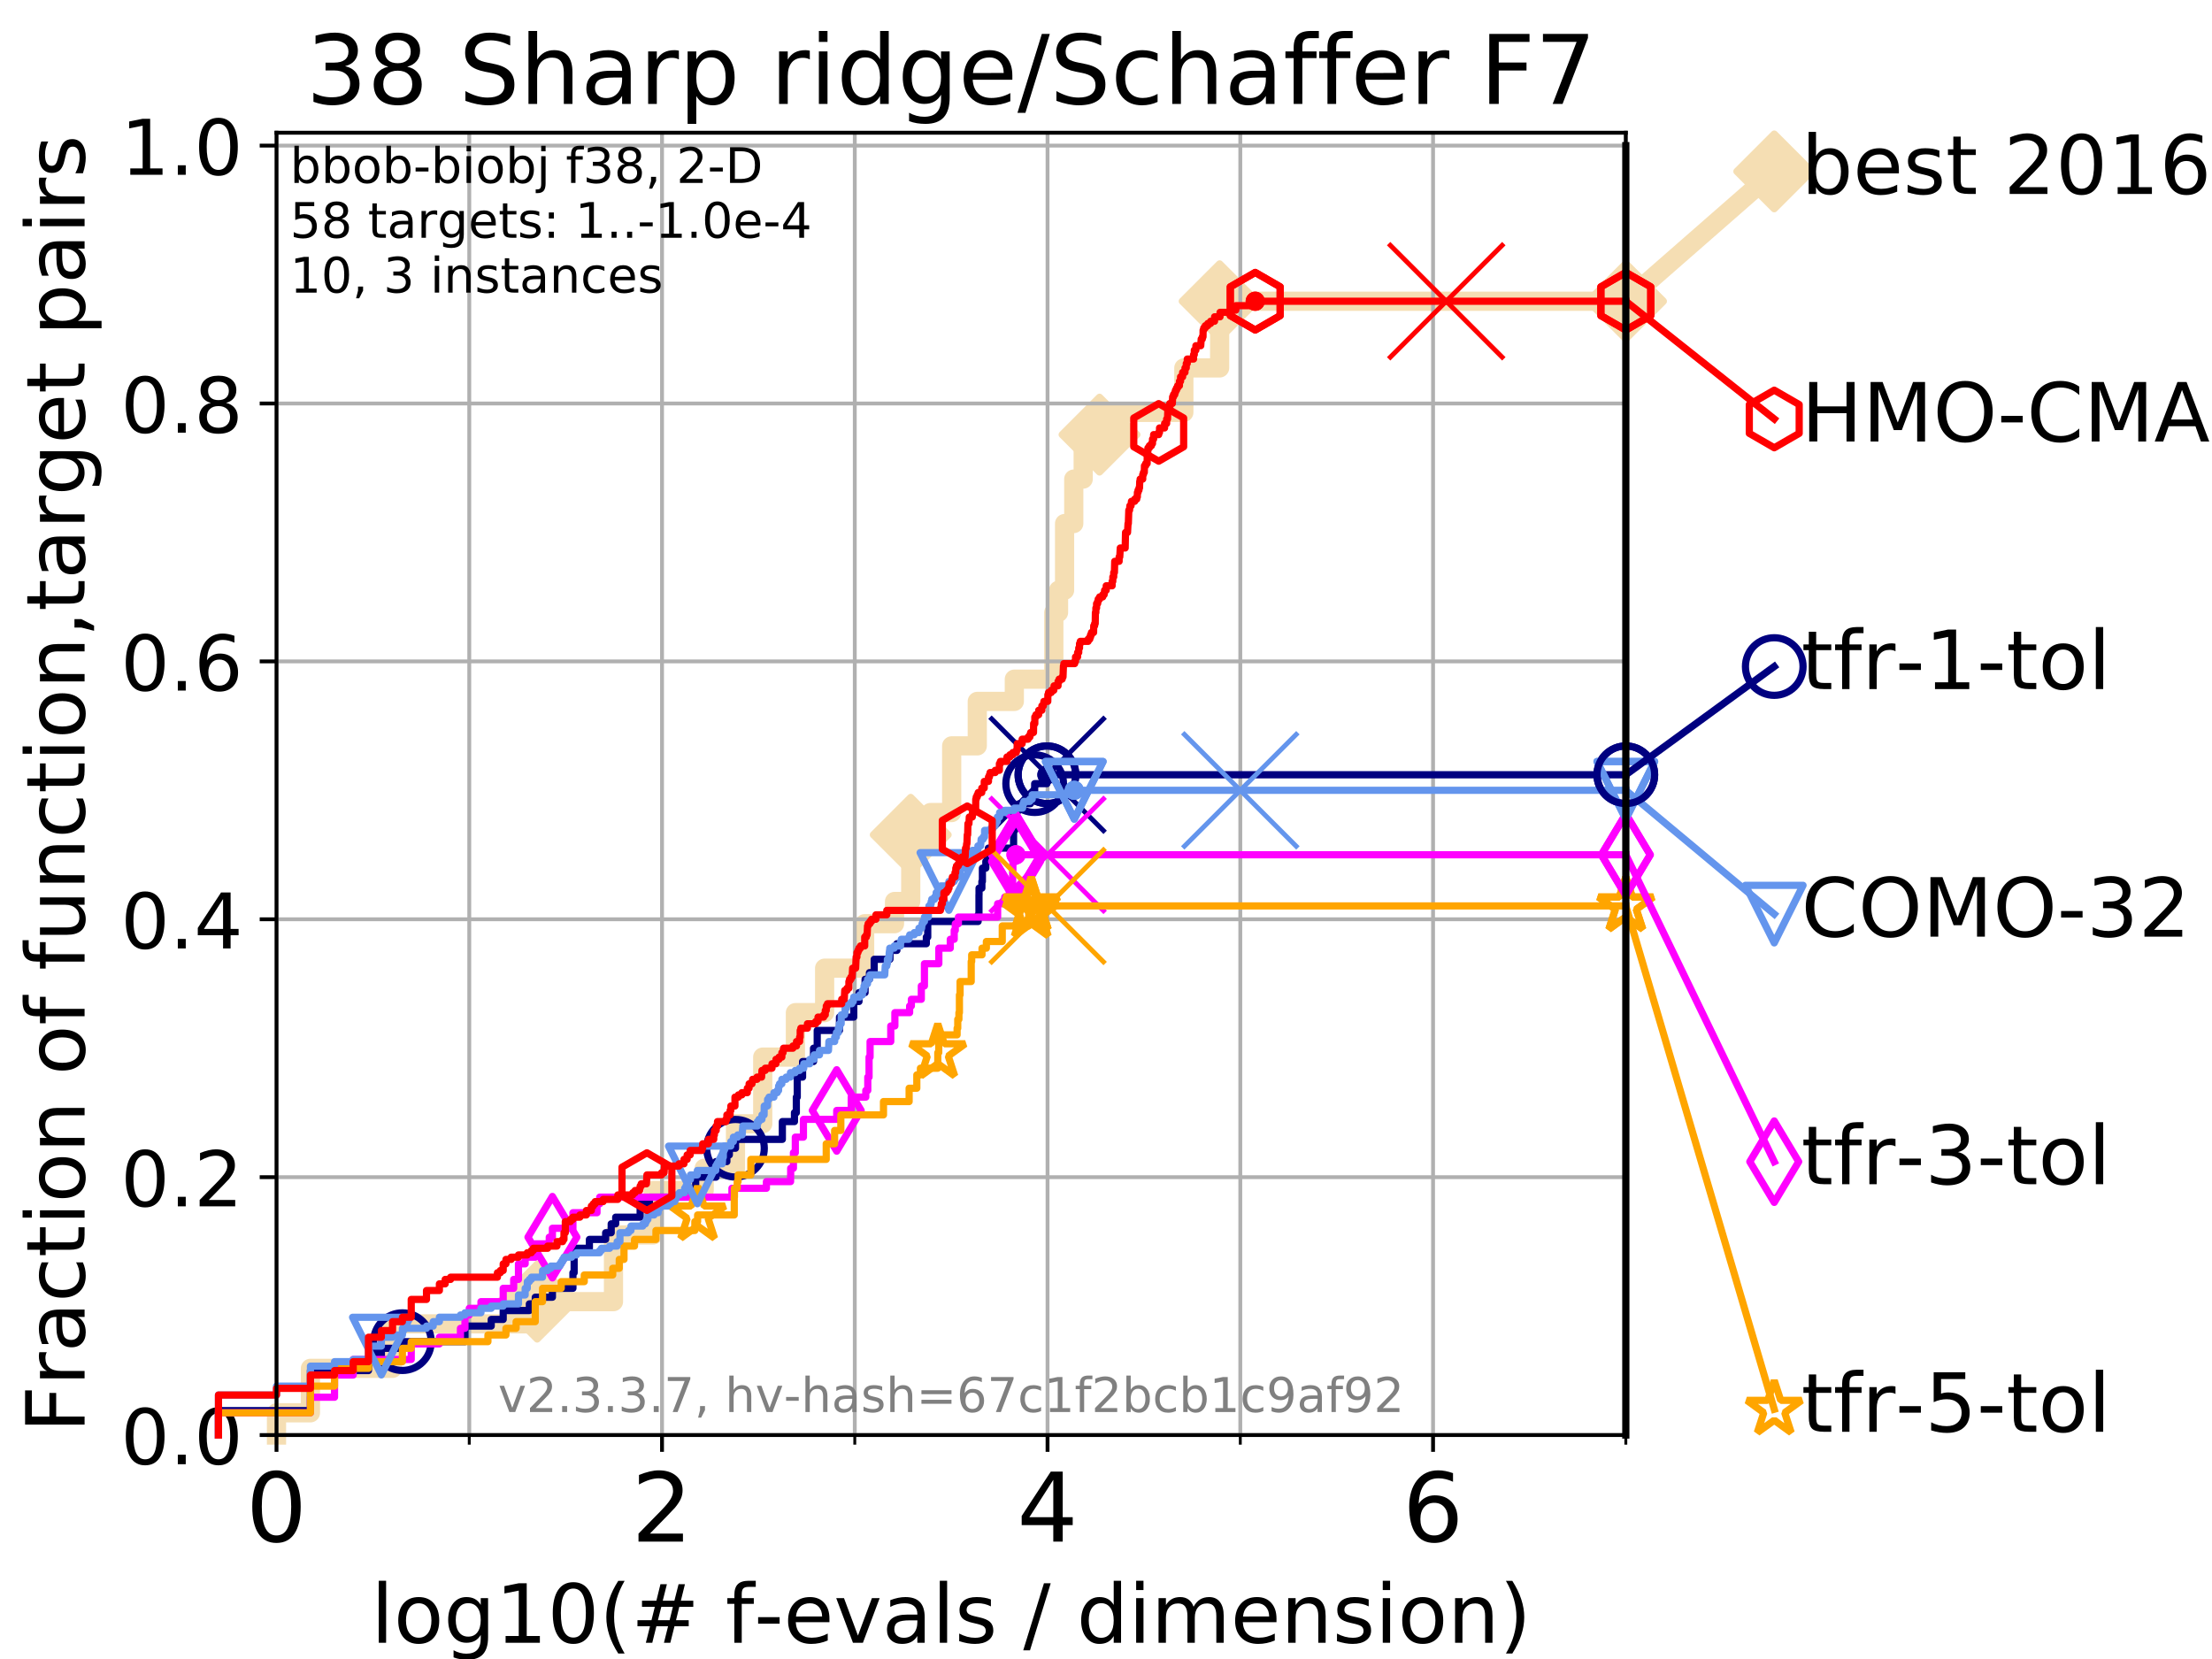 <?xml version="1.0" encoding="utf-8" standalone="no"?>
<!DOCTYPE svg PUBLIC "-//W3C//DTD SVG 1.1//EN"
  "http://www.w3.org/Graphics/SVG/1.1/DTD/svg11.dtd">
<!-- Created with matplotlib (https://matplotlib.org/) -->
<svg height="345.6pt" version="1.1" viewBox="0 0 460.8 345.6" width="460.8pt" xmlns="http://www.w3.org/2000/svg" xmlns:xlink="http://www.w3.org/1999/xlink">
 <defs>
  <style type="text/css">
*{stroke-linecap:butt;stroke-linejoin:round;}
  </style>
 </defs>
 <g id="figure_1">
  <g id="patch_1">
   <path d="M 0 345.6 
L 460.8 345.6 
L 460.8 0 
L 0 0 
z
" style="fill:#ffffff;"/>
  </g>
  <g id="axes_1">
   <g id="patch_2">
    <path d="M 57.6 298.944 
L 338.688 298.944 
L 338.688 27.648 
L 57.6 27.648 
z
" style="fill:#ffffff;"/>
   </g>
   <g id="line2d_1">
    <path d="M 57.6 298.944 
L 57.6 294.313 
L 64.671 294.313 
L 64.671 285.05 
L 81.776 285.05 
L 81.776 275.788 
L 111.897 275.788 
L 111.897 271.157 
L 127.799 271.157 
L 127.799 257.263 
L 136.073 257.263 
L 136.073 248.001 
L 146.697 248.001 
L 146.697 243.37 
L 153.215 243.37 
L 153.215 234.107 
L 158.89 234.107 
L 158.89 220.214 
L 165.697 220.214 
L 165.697 210.951 
L 171.784 210.951 
L 171.784 201.689 
L 180.12 201.689 
L 180.12 192.426 
L 186.344 192.426 
L 186.344 187.795 
L 189.722 187.795 
L 189.722 173.901 
L 193.825 173.901 
L 193.825 169.27 
L 198.252 169.27 
L 198.252 155.377 
L 203.586 155.377 
L 203.586 146.114 
L 211.303 146.114 
L 211.303 141.483 
L 219.527 141.483 
L 219.527 127.589 
L 220.513 127.589 
L 220.513 122.958 
L 221.772 122.958 
L 221.772 109.065 
L 223.683 109.065 
L 223.683 99.802 
L 225.649 99.802 
L 225.649 90.54 
L 229.049 90.54 
L 229.049 85.909 
L 246.615 85.909 
L 246.615 76.646 
L 254.071 76.646 
L 254.071 62.753 
L 338.688 62.753 
" style="fill:none;stroke:#f5deb3;stroke-linecap:square;stroke-width:4;"/>
   </g>
   <g id="line2d_2">
    <defs>
     <path d="M 0 7.778 
L 7.778 0 
L 0 -7.778 
L -7.778 0 
z
" id="mf4f0dac479" style="stroke:#f5deb3;stroke-linejoin:miter;stroke-width:1.5;"/>
    </defs>
    <g>
     <use style="fill:#f5deb3;stroke:#f5deb3;stroke-linejoin:miter;stroke-width:1.5;" x="111.897" xlink:href="#mf4f0dac479" y="271.157"/>
     <use style="fill:#f5deb3;stroke:#f5deb3;stroke-linejoin:miter;stroke-width:1.5;" x="189.722" xlink:href="#mf4f0dac479" y="173.901"/>
     <use style="fill:#f5deb3;stroke:#f5deb3;stroke-linejoin:miter;stroke-width:1.5;" x="229.049" xlink:href="#mf4f0dac479" y="90.54"/>
     <use style="fill:#f5deb3;stroke:#f5deb3;stroke-linejoin:miter;stroke-width:1.5;" x="254.071" xlink:href="#mf4f0dac479" y="62.753"/>
     <use style="fill:#f5deb3;stroke:#f5deb3;stroke-linejoin:miter;stroke-width:1.5;" x="338.688" xlink:href="#mf4f0dac479" y="62.753"/>
    </g>
   </g>
   <g id="line2d_3">
    <path style="fill:none;stroke:#f5deb3;stroke-linecap:square;stroke-width:4;"/>
    <g/>
   </g>
   <g id="line2d_4">
    <path d="M 338.688 62.753 
L 369.608 35.706 
" style="fill:none;stroke:#f5deb3;stroke-linecap:square;stroke-width:4;"/>
    <g>
     <use style="fill:#f5deb3;stroke:#f5deb3;stroke-linejoin:miter;stroke-width:1.5;" x="338.688" xlink:href="#mf4f0dac479" y="62.753"/>
     <use style="fill:#f5deb3;stroke:#f5deb3;stroke-linejoin:miter;stroke-width:1.5;" x="369.608" xlink:href="#mf4f0dac479" y="35.706"/>
    </g>
   </g>
   <g id="matplotlib.axis_1">
    <g id="xtick_1">
     <g id="line2d_5">
      <path clip-path="url(#p9af2d34fcf)" d="M 57.6 298.944 
L 57.6 27.648 
" style="fill:none;stroke:#b0b0b0;stroke-linecap:square;stroke-width:0.8;"/>
     </g>
     <g id="line2d_6">
      <defs>
       <path d="M 0 0 
L 0 3.5 
" id="m5eed43f308" style="stroke:#000000;stroke-width:0.8;"/>
      </defs>
      <g>
       <use style="stroke:#000000;stroke-width:0.8;" x="57.6" xlink:href="#m5eed43f308" y="298.944"/>
      </g>
     </g>
     <g id="text_1">
      <!-- 0 -->
      <defs>
       <path d="M 31.781 66.406 
Q 24.172 66.406 20.328 58.906 
Q 16.5 51.422 16.5 36.375 
Q 16.5 21.391 20.328 13.891 
Q 24.172 6.391 31.781 6.391 
Q 39.453 6.391 43.281 13.891 
Q 47.125 21.391 47.125 36.375 
Q 47.125 51.422 43.281 58.906 
Q 39.453 66.406 31.781 66.406 
z
M 31.781 74.219 
Q 44.047 74.219 50.516 64.516 
Q 56.984 54.828 56.984 36.375 
Q 56.984 17.969 50.516 8.266 
Q 44.047 -1.422 31.781 -1.422 
Q 19.531 -1.422 13.062 8.266 
Q 6.594 17.969 6.594 36.375 
Q 6.594 54.828 13.062 64.516 
Q 19.531 74.219 31.781 74.219 
z
" id="DejaVuSans-48"/>
      </defs>
      <g transform="translate(51.237 321.141)scale(0.2 -0.2)">
       <use xlink:href="#DejaVuSans-48"/>
      </g>
     </g>
    </g>
    <g id="xtick_2">
     <g id="line2d_7">
      <path clip-path="url(#p9af2d34fcf)" d="M 137.911 298.944 
L 137.911 27.648 
" style="fill:none;stroke:#b0b0b0;stroke-linecap:square;stroke-width:0.8;"/>
     </g>
     <g id="line2d_8">
      <g>
       <use style="stroke:#000000;stroke-width:0.8;" x="137.911" xlink:href="#m5eed43f308" y="298.944"/>
      </g>
     </g>
     <g id="text_2">
      <!-- 2 -->
      <defs>
       <path d="M 19.188 8.297 
L 53.609 8.297 
L 53.609 0 
L 7.328 0 
L 7.328 8.297 
Q 12.938 14.109 22.625 23.891 
Q 32.328 33.688 34.812 36.531 
Q 39.547 41.844 41.422 45.531 
Q 43.312 49.219 43.312 52.781 
Q 43.312 58.594 39.234 62.25 
Q 35.156 65.922 28.609 65.922 
Q 23.969 65.922 18.812 64.312 
Q 13.672 62.703 7.812 59.422 
L 7.812 69.391 
Q 13.766 71.781 18.938 73 
Q 24.125 74.219 28.422 74.219 
Q 39.75 74.219 46.484 68.547 
Q 53.219 62.891 53.219 53.422 
Q 53.219 48.922 51.531 44.891 
Q 49.859 40.875 45.406 35.406 
Q 44.188 33.984 37.641 27.219 
Q 31.109 20.453 19.188 8.297 
z
" id="DejaVuSans-50"/>
      </defs>
      <g transform="translate(131.548 321.141)scale(0.2 -0.2)">
       <use xlink:href="#DejaVuSans-50"/>
      </g>
     </g>
    </g>
    <g id="xtick_3">
     <g id="line2d_9">
      <path clip-path="url(#p9af2d34fcf)" d="M 218.222 298.944 
L 218.222 27.648 
" style="fill:none;stroke:#b0b0b0;stroke-linecap:square;stroke-width:0.8;"/>
     </g>
     <g id="line2d_10">
      <g>
       <use style="stroke:#000000;stroke-width:0.8;" x="218.222" xlink:href="#m5eed43f308" y="298.944"/>
      </g>
     </g>
     <g id="text_3">
      <!-- 4 -->
      <defs>
       <path d="M 37.797 64.312 
L 12.891 25.391 
L 37.797 25.391 
z
M 35.203 72.906 
L 47.609 72.906 
L 47.609 25.391 
L 58.016 25.391 
L 58.016 17.188 
L 47.609 17.188 
L 47.609 0 
L 37.797 0 
L 37.797 17.188 
L 4.891 17.188 
L 4.891 26.703 
z
" id="DejaVuSans-52"/>
      </defs>
      <g transform="translate(211.859 321.141)scale(0.2 -0.2)">
       <use xlink:href="#DejaVuSans-52"/>
      </g>
     </g>
    </g>
    <g id="xtick_4">
     <g id="line2d_11">
      <path clip-path="url(#p9af2d34fcf)" d="M 298.533 298.944 
L 298.533 27.648 
" style="fill:none;stroke:#b0b0b0;stroke-linecap:square;stroke-width:0.8;"/>
     </g>
     <g id="line2d_12">
      <g>
       <use style="stroke:#000000;stroke-width:0.8;" x="298.533" xlink:href="#m5eed43f308" y="298.944"/>
      </g>
     </g>
     <g id="text_4">
      <!-- 6 -->
      <defs>
       <path d="M 33.016 40.375 
Q 26.375 40.375 22.484 35.828 
Q 18.609 31.297 18.609 23.391 
Q 18.609 15.531 22.484 10.953 
Q 26.375 6.391 33.016 6.391 
Q 39.656 6.391 43.531 10.953 
Q 47.406 15.531 47.406 23.391 
Q 47.406 31.297 43.531 35.828 
Q 39.656 40.375 33.016 40.375 
z
M 52.594 71.297 
L 52.594 62.312 
Q 48.875 64.062 45.094 64.984 
Q 41.312 65.922 37.594 65.922 
Q 27.828 65.922 22.672 59.328 
Q 17.531 52.734 16.797 39.406 
Q 19.672 43.656 24.016 45.922 
Q 28.375 48.188 33.594 48.188 
Q 44.578 48.188 50.953 41.516 
Q 57.328 34.859 57.328 23.391 
Q 57.328 12.156 50.688 5.359 
Q 44.047 -1.422 33.016 -1.422 
Q 20.359 -1.422 13.672 8.266 
Q 6.984 17.969 6.984 36.375 
Q 6.984 53.656 15.188 63.938 
Q 23.391 74.219 37.203 74.219 
Q 40.922 74.219 44.703 73.484 
Q 48.484 72.75 52.594 71.297 
z
" id="DejaVuSans-54"/>
      </defs>
      <g transform="translate(292.17 321.141)scale(0.2 -0.2)">
       <use xlink:href="#DejaVuSans-54"/>
      </g>
     </g>
    </g>
    <g id="xtick_5">
     <g id="line2d_13">
      <path clip-path="url(#p9af2d34fcf)" d="M 97.755 298.944 
L 97.755 27.648 
" style="fill:none;stroke:#b0b0b0;stroke-linecap:square;stroke-width:0.8;"/>
     </g>
     <g id="line2d_14">
      <defs>
       <path d="M 0 0 
L 0 2 
" id="m1bd540c0ad" style="stroke:#000000;stroke-width:0.6;"/>
      </defs>
      <g>
       <use style="stroke:#000000;stroke-width:0.6;" x="97.755" xlink:href="#m1bd540c0ad" y="298.944"/>
      </g>
     </g>
    </g>
    <g id="xtick_6">
     <g id="line2d_15">
      <path clip-path="url(#p9af2d34fcf)" d="M 178.066 298.944 
L 178.066 27.648 
" style="fill:none;stroke:#b0b0b0;stroke-linecap:square;stroke-width:0.8;"/>
     </g>
     <g id="line2d_16">
      <g>
       <use style="stroke:#000000;stroke-width:0.6;" x="178.066" xlink:href="#m1bd540c0ad" y="298.944"/>
      </g>
     </g>
    </g>
    <g id="xtick_7">
     <g id="line2d_17">
      <path clip-path="url(#p9af2d34fcf)" d="M 258.377 298.944 
L 258.377 27.648 
" style="fill:none;stroke:#b0b0b0;stroke-linecap:square;stroke-width:0.8;"/>
     </g>
     <g id="line2d_18">
      <g>
       <use style="stroke:#000000;stroke-width:0.6;" x="258.377" xlink:href="#m1bd540c0ad" y="298.944"/>
      </g>
     </g>
    </g>
    <g id="xtick_8">
     <g id="line2d_19">
      <path clip-path="url(#p9af2d34fcf)" d="M 338.688 298.944 
L 338.688 27.648 
" style="fill:none;stroke:#b0b0b0;stroke-linecap:square;stroke-width:0.8;"/>
     </g>
     <g id="line2d_20">
      <g>
       <use style="stroke:#000000;stroke-width:0.6;" x="338.688" xlink:href="#m1bd540c0ad" y="298.944"/>
      </g>
     </g>
    </g>
    <g id="text_5">
     <!-- log10(# f-evals / dimension) -->
     <defs>
      <path d="M 9.422 75.984 
L 18.406 75.984 
L 18.406 0 
L 9.422 0 
z
" id="DejaVuSans-108"/>
      <path d="M 30.609 48.391 
Q 23.391 48.391 19.188 42.75 
Q 14.984 37.109 14.984 27.297 
Q 14.984 17.484 19.156 11.844 
Q 23.344 6.203 30.609 6.203 
Q 37.797 6.203 41.984 11.859 
Q 46.188 17.531 46.188 27.297 
Q 46.188 37.016 41.984 42.703 
Q 37.797 48.391 30.609 48.391 
z
M 30.609 56 
Q 42.328 56 49.016 48.375 
Q 55.719 40.766 55.719 27.297 
Q 55.719 13.875 49.016 6.219 
Q 42.328 -1.422 30.609 -1.422 
Q 18.844 -1.422 12.172 6.219 
Q 5.516 13.875 5.516 27.297 
Q 5.516 40.766 12.172 48.375 
Q 18.844 56 30.609 56 
z
" id="DejaVuSans-111"/>
      <path d="M 45.406 27.984 
Q 45.406 37.75 41.375 43.109 
Q 37.359 48.484 30.078 48.484 
Q 22.859 48.484 18.828 43.109 
Q 14.797 37.75 14.797 27.984 
Q 14.797 18.266 18.828 12.891 
Q 22.859 7.516 30.078 7.516 
Q 37.359 7.516 41.375 12.891 
Q 45.406 18.266 45.406 27.984 
z
M 54.391 6.781 
Q 54.391 -7.172 48.188 -13.984 
Q 42 -20.797 29.203 -20.797 
Q 24.469 -20.797 20.266 -20.094 
Q 16.062 -19.391 12.109 -17.922 
L 12.109 -9.188 
Q 16.062 -11.328 19.922 -12.344 
Q 23.781 -13.375 27.781 -13.375 
Q 36.625 -13.375 41.016 -8.766 
Q 45.406 -4.156 45.406 5.172 
L 45.406 9.625 
Q 42.625 4.781 38.281 2.391 
Q 33.938 0 27.875 0 
Q 17.828 0 11.672 7.656 
Q 5.516 15.328 5.516 27.984 
Q 5.516 40.672 11.672 48.328 
Q 17.828 56 27.875 56 
Q 33.938 56 38.281 53.609 
Q 42.625 51.219 45.406 46.391 
L 45.406 54.688 
L 54.391 54.688 
z
" id="DejaVuSans-103"/>
      <path d="M 12.406 8.297 
L 28.516 8.297 
L 28.516 63.922 
L 10.984 60.406 
L 10.984 69.391 
L 28.422 72.906 
L 38.281 72.906 
L 38.281 8.297 
L 54.391 8.297 
L 54.391 0 
L 12.406 0 
z
" id="DejaVuSans-49"/>
      <path d="M 31 75.875 
Q 24.469 64.656 21.281 53.656 
Q 18.109 42.672 18.109 31.391 
Q 18.109 20.125 21.312 9.062 
Q 24.516 -2 31 -13.188 
L 23.188 -13.188 
Q 15.875 -1.703 12.234 9.375 
Q 8.594 20.453 8.594 31.391 
Q 8.594 42.281 12.203 53.312 
Q 15.828 64.359 23.188 75.875 
z
" id="DejaVuSans-40"/>
      <path d="M 51.125 44 
L 36.922 44 
L 32.812 27.688 
L 47.125 27.688 
z
M 43.797 71.781 
L 38.719 51.516 
L 52.984 51.516 
L 58.109 71.781 
L 65.922 71.781 
L 60.891 51.516 
L 76.125 51.516 
L 76.125 44 
L 58.984 44 
L 54.984 27.688 
L 70.516 27.688 
L 70.516 20.219 
L 53.078 20.219 
L 48 0 
L 40.188 0 
L 45.219 20.219 
L 30.906 20.219 
L 25.875 0 
L 18.016 0 
L 23.094 20.219 
L 7.719 20.219 
L 7.719 27.688 
L 24.906 27.688 
L 29 44 
L 13.281 44 
L 13.281 51.516 
L 30.906 51.516 
L 35.891 71.781 
z
" id="DejaVuSans-35"/>
      <path id="DejaVuSans-32"/>
      <path d="M 37.109 75.984 
L 37.109 68.5 
L 28.516 68.5 
Q 23.688 68.5 21.797 66.547 
Q 19.922 64.594 19.922 59.516 
L 19.922 54.688 
L 34.719 54.688 
L 34.719 47.703 
L 19.922 47.703 
L 19.922 0 
L 10.891 0 
L 10.891 47.703 
L 2.297 47.703 
L 2.297 54.688 
L 10.891 54.688 
L 10.891 58.5 
Q 10.891 67.625 15.141 71.797 
Q 19.391 75.984 28.609 75.984 
z
" id="DejaVuSans-102"/>
      <path d="M 4.891 31.391 
L 31.203 31.391 
L 31.203 23.391 
L 4.891 23.391 
z
" id="DejaVuSans-45"/>
      <path d="M 56.203 29.594 
L 56.203 25.203 
L 14.891 25.203 
Q 15.484 15.922 20.484 11.062 
Q 25.484 6.203 34.422 6.203 
Q 39.594 6.203 44.453 7.469 
Q 49.312 8.734 54.109 11.281 
L 54.109 2.781 
Q 49.266 0.734 44.188 -0.344 
Q 39.109 -1.422 33.891 -1.422 
Q 20.797 -1.422 13.156 6.188 
Q 5.516 13.812 5.516 26.812 
Q 5.516 40.234 12.766 48.109 
Q 20.016 56 32.328 56 
Q 43.359 56 49.781 48.891 
Q 56.203 41.797 56.203 29.594 
z
M 47.219 32.234 
Q 47.125 39.594 43.094 43.984 
Q 39.062 48.391 32.422 48.391 
Q 24.906 48.391 20.391 44.141 
Q 15.875 39.891 15.188 32.172 
z
" id="DejaVuSans-101"/>
      <path d="M 2.984 54.688 
L 12.5 54.688 
L 29.594 8.797 
L 46.688 54.688 
L 56.203 54.688 
L 35.688 0 
L 23.484 0 
z
" id="DejaVuSans-118"/>
      <path d="M 34.281 27.484 
Q 23.391 27.484 19.188 25 
Q 14.984 22.516 14.984 16.5 
Q 14.984 11.719 18.141 8.906 
Q 21.297 6.109 26.703 6.109 
Q 34.188 6.109 38.703 11.406 
Q 43.219 16.703 43.219 25.484 
L 43.219 27.484 
z
M 52.203 31.203 
L 52.203 0 
L 43.219 0 
L 43.219 8.297 
Q 40.141 3.328 35.547 0.953 
Q 30.953 -1.422 24.312 -1.422 
Q 15.922 -1.422 10.953 3.297 
Q 6 8.016 6 15.922 
Q 6 25.141 12.172 29.828 
Q 18.359 34.516 30.609 34.516 
L 43.219 34.516 
L 43.219 35.406 
Q 43.219 41.609 39.141 45 
Q 35.062 48.391 27.688 48.391 
Q 23 48.391 18.547 47.266 
Q 14.109 46.141 10.016 43.891 
L 10.016 52.203 
Q 14.938 54.109 19.578 55.047 
Q 24.219 56 28.609 56 
Q 40.484 56 46.344 49.844 
Q 52.203 43.703 52.203 31.203 
z
" id="DejaVuSans-97"/>
      <path d="M 44.281 53.078 
L 44.281 44.578 
Q 40.484 46.531 36.375 47.5 
Q 32.281 48.484 27.875 48.484 
Q 21.188 48.484 17.844 46.438 
Q 14.5 44.391 14.5 40.281 
Q 14.5 37.156 16.891 35.375 
Q 19.281 33.594 26.516 31.984 
L 29.594 31.297 
Q 39.156 29.25 43.188 25.516 
Q 47.219 21.781 47.219 15.094 
Q 47.219 7.469 41.188 3.016 
Q 35.156 -1.422 24.609 -1.422 
Q 20.219 -1.422 15.453 -0.562 
Q 10.688 0.297 5.422 2 
L 5.422 11.281 
Q 10.406 8.688 15.234 7.391 
Q 20.062 6.109 24.812 6.109 
Q 31.156 6.109 34.562 8.281 
Q 37.984 10.453 37.984 14.406 
Q 37.984 18.062 35.516 20.016 
Q 33.062 21.969 24.703 23.781 
L 21.578 24.516 
Q 13.234 26.266 9.516 29.906 
Q 5.812 33.547 5.812 39.891 
Q 5.812 47.609 11.281 51.797 
Q 16.75 56 26.812 56 
Q 31.781 56 36.172 55.266 
Q 40.578 54.547 44.281 53.078 
z
" id="DejaVuSans-115"/>
      <path d="M 25.391 72.906 
L 33.688 72.906 
L 8.297 -9.281 
L 0 -9.281 
z
" id="DejaVuSans-47"/>
      <path d="M 45.406 46.391 
L 45.406 75.984 
L 54.391 75.984 
L 54.391 0 
L 45.406 0 
L 45.406 8.203 
Q 42.578 3.328 38.25 0.953 
Q 33.938 -1.422 27.875 -1.422 
Q 17.969 -1.422 11.734 6.484 
Q 5.516 14.406 5.516 27.297 
Q 5.516 40.188 11.734 48.094 
Q 17.969 56 27.875 56 
Q 33.938 56 38.25 53.625 
Q 42.578 51.266 45.406 46.391 
z
M 14.797 27.297 
Q 14.797 17.391 18.875 11.75 
Q 22.953 6.109 30.078 6.109 
Q 37.203 6.109 41.297 11.75 
Q 45.406 17.391 45.406 27.297 
Q 45.406 37.203 41.297 42.844 
Q 37.203 48.484 30.078 48.484 
Q 22.953 48.484 18.875 42.844 
Q 14.797 37.203 14.797 27.297 
z
" id="DejaVuSans-100"/>
      <path d="M 9.422 54.688 
L 18.406 54.688 
L 18.406 0 
L 9.422 0 
z
M 9.422 75.984 
L 18.406 75.984 
L 18.406 64.594 
L 9.422 64.594 
z
" id="DejaVuSans-105"/>
      <path d="M 52 44.188 
Q 55.375 50.25 60.062 53.125 
Q 64.75 56 71.094 56 
Q 79.641 56 84.281 50.016 
Q 88.922 44.047 88.922 33.016 
L 88.922 0 
L 79.891 0 
L 79.891 32.719 
Q 79.891 40.578 77.094 44.375 
Q 74.312 48.188 68.609 48.188 
Q 61.625 48.188 57.562 43.547 
Q 53.516 38.922 53.516 30.906 
L 53.516 0 
L 44.484 0 
L 44.484 32.719 
Q 44.484 40.625 41.703 44.406 
Q 38.922 48.188 33.109 48.188 
Q 26.219 48.188 22.156 43.531 
Q 18.109 38.875 18.109 30.906 
L 18.109 0 
L 9.078 0 
L 9.078 54.688 
L 18.109 54.688 
L 18.109 46.188 
Q 21.188 51.219 25.484 53.609 
Q 29.781 56 35.688 56 
Q 41.656 56 45.828 52.969 
Q 50 49.953 52 44.188 
z
" id="DejaVuSans-109"/>
      <path d="M 54.891 33.016 
L 54.891 0 
L 45.906 0 
L 45.906 32.719 
Q 45.906 40.484 42.875 44.328 
Q 39.844 48.188 33.797 48.188 
Q 26.516 48.188 22.312 43.547 
Q 18.109 38.922 18.109 30.906 
L 18.109 0 
L 9.078 0 
L 9.078 54.688 
L 18.109 54.688 
L 18.109 46.188 
Q 21.344 51.125 25.703 53.562 
Q 30.078 56 35.797 56 
Q 45.219 56 50.047 50.172 
Q 54.891 44.344 54.891 33.016 
z
" id="DejaVuSans-110"/>
      <path d="M 8.016 75.875 
L 15.828 75.875 
Q 23.141 64.359 26.781 53.312 
Q 30.422 42.281 30.422 31.391 
Q 30.422 20.453 26.781 9.375 
Q 23.141 -1.703 15.828 -13.188 
L 8.016 -13.188 
Q 14.5 -2 17.703 9.062 
Q 20.906 20.125 20.906 31.391 
Q 20.906 42.672 17.703 53.656 
Q 14.5 64.656 8.016 75.875 
z
" id="DejaVuSans-41"/>
     </defs>
     <g transform="translate(77.303 342.218)scale(0.17 -0.17)">
      <use xlink:href="#DejaVuSans-108"/>
      <use x="27.783" xlink:href="#DejaVuSans-111"/>
      <use x="88.965" xlink:href="#DejaVuSans-103"/>
      <use x="152.441" xlink:href="#DejaVuSans-49"/>
      <use x="216.064" xlink:href="#DejaVuSans-48"/>
      <use x="279.688" xlink:href="#DejaVuSans-40"/>
      <use x="318.701" xlink:href="#DejaVuSans-35"/>
      <use x="402.49" xlink:href="#DejaVuSans-32"/>
      <use x="434.277" xlink:href="#DejaVuSans-102"/>
      <use x="469.404" xlink:href="#DejaVuSans-45"/>
      <use x="505.488" xlink:href="#DejaVuSans-101"/>
      <use x="567.012" xlink:href="#DejaVuSans-118"/>
      <use x="626.191" xlink:href="#DejaVuSans-97"/>
      <use x="687.471" xlink:href="#DejaVuSans-108"/>
      <use x="715.254" xlink:href="#DejaVuSans-115"/>
      <use x="767.354" xlink:href="#DejaVuSans-32"/>
      <use x="799.141" xlink:href="#DejaVuSans-47"/>
      <use x="832.832" xlink:href="#DejaVuSans-32"/>
      <use x="864.619" xlink:href="#DejaVuSans-100"/>
      <use x="928.096" xlink:href="#DejaVuSans-105"/>
      <use x="955.879" xlink:href="#DejaVuSans-109"/>
      <use x="1053.291" xlink:href="#DejaVuSans-101"/>
      <use x="1114.814" xlink:href="#DejaVuSans-110"/>
      <use x="1178.193" xlink:href="#DejaVuSans-115"/>
      <use x="1230.293" xlink:href="#DejaVuSans-105"/>
      <use x="1258.076" xlink:href="#DejaVuSans-111"/>
      <use x="1319.258" xlink:href="#DejaVuSans-110"/>
      <use x="1382.637" xlink:href="#DejaVuSans-41"/>
     </g>
    </g>
   </g>
   <g id="matplotlib.axis_2">
    <g id="ytick_1">
     <g id="line2d_21">
      <path clip-path="url(#p9af2d34fcf)" d="M 57.6 298.944 
L 338.688 298.944 
" style="fill:none;stroke:#b0b0b0;stroke-linecap:square;stroke-width:0.8;"/>
     </g>
     <g id="line2d_22">
      <defs>
       <path d="M 0 0 
L -3.5 0 
" id="m6898ac8d8b" style="stroke:#000000;stroke-width:0.8;"/>
      </defs>
      <g>
       <use style="stroke:#000000;stroke-width:0.8;" x="57.6" xlink:href="#m6898ac8d8b" y="298.944"/>
      </g>
     </g>
     <g id="text_6">
      <!-- 0.0 -->
      <defs>
       <path d="M 10.688 12.406 
L 21 12.406 
L 21 0 
L 10.688 0 
z
" id="DejaVuSans-46"/>
      </defs>
      <g transform="translate(25.155 305.023)scale(0.16 -0.16)">
       <use xlink:href="#DejaVuSans-48"/>
       <use x="63.623" xlink:href="#DejaVuSans-46"/>
       <use x="95.41" xlink:href="#DejaVuSans-48"/>
      </g>
     </g>
    </g>
    <g id="ytick_2">
     <g id="line2d_23">
      <path clip-path="url(#p9af2d34fcf)" d="M 57.6 245.222 
L 338.688 245.222 
" style="fill:none;stroke:#b0b0b0;stroke-linecap:square;stroke-width:0.8;"/>
     </g>
     <g id="line2d_24">
      <g>
       <use style="stroke:#000000;stroke-width:0.8;" x="57.6" xlink:href="#m6898ac8d8b" y="245.222"/>
      </g>
     </g>
     <g id="text_7">
      <!-- 0.2 -->
      <g transform="translate(25.155 251.301)scale(0.16 -0.16)">
       <use xlink:href="#DejaVuSans-48"/>
       <use x="63.623" xlink:href="#DejaVuSans-46"/>
       <use x="95.41" xlink:href="#DejaVuSans-50"/>
      </g>
     </g>
    </g>
    <g id="ytick_3">
     <g id="line2d_25">
      <path clip-path="url(#p9af2d34fcf)" d="M 57.6 191.5 
L 338.688 191.5 
" style="fill:none;stroke:#b0b0b0;stroke-linecap:square;stroke-width:0.8;"/>
     </g>
     <g id="line2d_26">
      <g>
       <use style="stroke:#000000;stroke-width:0.8;" x="57.6" xlink:href="#m6898ac8d8b" y="191.5"/>
      </g>
     </g>
     <g id="text_8">
      <!-- 0.4 -->
      <g transform="translate(25.155 197.579)scale(0.16 -0.16)">
       <use xlink:href="#DejaVuSans-48"/>
       <use x="63.623" xlink:href="#DejaVuSans-46"/>
       <use x="95.41" xlink:href="#DejaVuSans-52"/>
      </g>
     </g>
    </g>
    <g id="ytick_4">
     <g id="line2d_27">
      <path clip-path="url(#p9af2d34fcf)" d="M 57.6 137.778 
L 338.688 137.778 
" style="fill:none;stroke:#b0b0b0;stroke-linecap:square;stroke-width:0.8;"/>
     </g>
     <g id="line2d_28">
      <g>
       <use style="stroke:#000000;stroke-width:0.8;" x="57.6" xlink:href="#m6898ac8d8b" y="137.778"/>
      </g>
     </g>
     <g id="text_9">
      <!-- 0.6 -->
      <g transform="translate(25.155 143.857)scale(0.16 -0.16)">
       <use xlink:href="#DejaVuSans-48"/>
       <use x="63.623" xlink:href="#DejaVuSans-46"/>
       <use x="95.41" xlink:href="#DejaVuSans-54"/>
      </g>
     </g>
    </g>
    <g id="ytick_5">
     <g id="line2d_29">
      <path clip-path="url(#p9af2d34fcf)" d="M 57.6 84.056 
L 338.688 84.056 
" style="fill:none;stroke:#b0b0b0;stroke-linecap:square;stroke-width:0.8;"/>
     </g>
     <g id="line2d_30">
      <g>
       <use style="stroke:#000000;stroke-width:0.8;" x="57.6" xlink:href="#m6898ac8d8b" y="84.056"/>
      </g>
     </g>
     <g id="text_10">
      <!-- 0.8 -->
      <defs>
       <path d="M 31.781 34.625 
Q 24.75 34.625 20.719 30.859 
Q 16.703 27.094 16.703 20.516 
Q 16.703 13.922 20.719 10.156 
Q 24.75 6.391 31.781 6.391 
Q 38.812 6.391 42.859 10.172 
Q 46.922 13.969 46.922 20.516 
Q 46.922 27.094 42.891 30.859 
Q 38.875 34.625 31.781 34.625 
z
M 21.922 38.812 
Q 15.578 40.375 12.031 44.719 
Q 8.5 49.078 8.5 55.328 
Q 8.5 64.062 14.719 69.141 
Q 20.953 74.219 31.781 74.219 
Q 42.672 74.219 48.875 69.141 
Q 55.078 64.062 55.078 55.328 
Q 55.078 49.078 51.531 44.719 
Q 48 40.375 41.703 38.812 
Q 48.828 37.156 52.797 32.312 
Q 56.781 27.484 56.781 20.516 
Q 56.781 9.906 50.312 4.234 
Q 43.844 -1.422 31.781 -1.422 
Q 19.734 -1.422 13.25 4.234 
Q 6.781 9.906 6.781 20.516 
Q 6.781 27.484 10.781 32.312 
Q 14.797 37.156 21.922 38.812 
z
M 18.312 54.391 
Q 18.312 48.734 21.844 45.562 
Q 25.391 42.391 31.781 42.391 
Q 38.141 42.391 41.719 45.562 
Q 45.312 48.734 45.312 54.391 
Q 45.312 60.062 41.719 63.234 
Q 38.141 66.406 31.781 66.406 
Q 25.391 66.406 21.844 63.234 
Q 18.312 60.062 18.312 54.391 
z
" id="DejaVuSans-56"/>
      </defs>
      <g transform="translate(25.155 90.135)scale(0.16 -0.16)">
       <use xlink:href="#DejaVuSans-48"/>
       <use x="63.623" xlink:href="#DejaVuSans-46"/>
       <use x="95.41" xlink:href="#DejaVuSans-56"/>
      </g>
     </g>
    </g>
    <g id="ytick_6">
     <g id="line2d_31">
      <path clip-path="url(#p9af2d34fcf)" d="M 57.6 30.334 
L 338.688 30.334 
" style="fill:none;stroke:#b0b0b0;stroke-linecap:square;stroke-width:0.8;"/>
     </g>
     <g id="line2d_32">
      <g>
       <use style="stroke:#000000;stroke-width:0.8;" x="57.6" xlink:href="#m6898ac8d8b" y="30.334"/>
      </g>
     </g>
     <g id="text_11">
      <!-- 1.0 -->
      <g transform="translate(25.155 36.413)scale(0.16 -0.16)">
       <use xlink:href="#DejaVuSans-49"/>
       <use x="63.623" xlink:href="#DejaVuSans-46"/>
       <use x="95.41" xlink:href="#DejaVuSans-48"/>
      </g>
     </g>
    </g>
    <g id="text_12">
     <!-- Fraction of function,target pairs -->
     <defs>
      <path d="M 9.812 72.906 
L 51.703 72.906 
L 51.703 64.594 
L 19.672 64.594 
L 19.672 43.109 
L 48.578 43.109 
L 48.578 34.812 
L 19.672 34.812 
L 19.672 0 
L 9.812 0 
z
" id="DejaVuSans-70"/>
      <path d="M 41.109 46.297 
Q 39.594 47.172 37.812 47.578 
Q 36.031 48 33.891 48 
Q 26.266 48 22.188 43.047 
Q 18.109 38.094 18.109 28.812 
L 18.109 0 
L 9.078 0 
L 9.078 54.688 
L 18.109 54.688 
L 18.109 46.188 
Q 20.953 51.172 25.484 53.578 
Q 30.031 56 36.531 56 
Q 37.453 56 38.578 55.875 
Q 39.703 55.766 41.062 55.516 
z
" id="DejaVuSans-114"/>
      <path d="M 48.781 52.594 
L 48.781 44.188 
Q 44.969 46.297 41.141 47.344 
Q 37.312 48.391 33.406 48.391 
Q 24.656 48.391 19.812 42.844 
Q 14.984 37.312 14.984 27.297 
Q 14.984 17.281 19.812 11.734 
Q 24.656 6.203 33.406 6.203 
Q 37.312 6.203 41.141 7.25 
Q 44.969 8.297 48.781 10.406 
L 48.781 2.094 
Q 45.016 0.344 40.984 -0.531 
Q 36.969 -1.422 32.422 -1.422 
Q 20.062 -1.422 12.781 6.344 
Q 5.516 14.109 5.516 27.297 
Q 5.516 40.672 12.859 48.328 
Q 20.219 56 33.016 56 
Q 37.156 56 41.109 55.141 
Q 45.062 54.297 48.781 52.594 
z
" id="DejaVuSans-99"/>
      <path d="M 18.312 70.219 
L 18.312 54.688 
L 36.812 54.688 
L 36.812 47.703 
L 18.312 47.703 
L 18.312 18.016 
Q 18.312 11.328 20.141 9.422 
Q 21.969 7.516 27.594 7.516 
L 36.812 7.516 
L 36.812 0 
L 27.594 0 
Q 17.188 0 13.234 3.875 
Q 9.281 7.766 9.281 18.016 
L 9.281 47.703 
L 2.688 47.703 
L 2.688 54.688 
L 9.281 54.688 
L 9.281 70.219 
z
" id="DejaVuSans-116"/>
      <path d="M 8.5 21.578 
L 8.5 54.688 
L 17.484 54.688 
L 17.484 21.922 
Q 17.484 14.156 20.5 10.266 
Q 23.531 6.391 29.594 6.391 
Q 36.859 6.391 41.078 11.031 
Q 45.312 15.672 45.312 23.688 
L 45.312 54.688 
L 54.297 54.688 
L 54.297 0 
L 45.312 0 
L 45.312 8.406 
Q 42.047 3.422 37.719 1 
Q 33.406 -1.422 27.688 -1.422 
Q 18.266 -1.422 13.375 4.438 
Q 8.5 10.297 8.5 21.578 
z
M 31.109 56 
z
" id="DejaVuSans-117"/>
      <path d="M 11.719 12.406 
L 22.016 12.406 
L 22.016 4 
L 14.016 -11.625 
L 7.719 -11.625 
L 11.719 4 
z
" id="DejaVuSans-44"/>
      <path d="M 18.109 8.203 
L 18.109 -20.797 
L 9.078 -20.797 
L 9.078 54.688 
L 18.109 54.688 
L 18.109 46.391 
Q 20.953 51.266 25.266 53.625 
Q 29.594 56 35.594 56 
Q 45.562 56 51.781 48.094 
Q 58.016 40.188 58.016 27.297 
Q 58.016 14.406 51.781 6.484 
Q 45.562 -1.422 35.594 -1.422 
Q 29.594 -1.422 25.266 0.953 
Q 20.953 3.328 18.109 8.203 
z
M 48.688 27.297 
Q 48.688 37.203 44.609 42.844 
Q 40.531 48.484 33.406 48.484 
Q 26.266 48.484 22.188 42.844 
Q 18.109 37.203 18.109 27.297 
Q 18.109 17.391 22.188 11.75 
Q 26.266 6.109 33.406 6.109 
Q 40.531 6.109 44.609 11.75 
Q 48.688 17.391 48.688 27.297 
z
" id="DejaVuSans-112"/>
     </defs>
     <g transform="translate(17.62 298.435)rotate(-90)scale(0.17 -0.17)">
      <use xlink:href="#DejaVuSans-70"/>
      <use x="57.41" xlink:href="#DejaVuSans-114"/>
      <use x="98.523" xlink:href="#DejaVuSans-97"/>
      <use x="159.803" xlink:href="#DejaVuSans-99"/>
      <use x="214.783" xlink:href="#DejaVuSans-116"/>
      <use x="253.992" xlink:href="#DejaVuSans-105"/>
      <use x="281.775" xlink:href="#DejaVuSans-111"/>
      <use x="342.957" xlink:href="#DejaVuSans-110"/>
      <use x="406.336" xlink:href="#DejaVuSans-32"/>
      <use x="438.123" xlink:href="#DejaVuSans-111"/>
      <use x="499.305" xlink:href="#DejaVuSans-102"/>
      <use x="534.51" xlink:href="#DejaVuSans-32"/>
      <use x="566.297" xlink:href="#DejaVuSans-102"/>
      <use x="601.502" xlink:href="#DejaVuSans-117"/>
      <use x="664.881" xlink:href="#DejaVuSans-110"/>
      <use x="728.26" xlink:href="#DejaVuSans-99"/>
      <use x="783.24" xlink:href="#DejaVuSans-116"/>
      <use x="822.449" xlink:href="#DejaVuSans-105"/>
      <use x="850.232" xlink:href="#DejaVuSans-111"/>
      <use x="911.414" xlink:href="#DejaVuSans-110"/>
      <use x="974.793" xlink:href="#DejaVuSans-44"/>
      <use x="1006.58" xlink:href="#DejaVuSans-116"/>
      <use x="1045.789" xlink:href="#DejaVuSans-97"/>
      <use x="1107.068" xlink:href="#DejaVuSans-114"/>
      <use x="1148.166" xlink:href="#DejaVuSans-103"/>
      <use x="1211.643" xlink:href="#DejaVuSans-101"/>
      <use x="1273.166" xlink:href="#DejaVuSans-116"/>
      <use x="1312.375" xlink:href="#DejaVuSans-32"/>
      <use x="1344.162" xlink:href="#DejaVuSans-112"/>
      <use x="1407.639" xlink:href="#DejaVuSans-97"/>
      <use x="1468.918" xlink:href="#DejaVuSans-105"/>
      <use x="1496.701" xlink:href="#DejaVuSans-114"/>
      <use x="1537.814" xlink:href="#DejaVuSans-115"/>
     </g>
    </g>
   </g>
   <g id="line2d_33">
    <defs>
     <path d="M 0 1.5 
C 0.398 1.5 0.779 1.342 1.061 1.061 
C 1.342 0.779 1.5 0.398 1.5 0 
C 1.5 -0.398 1.342 -0.779 1.061 -1.061 
C 0.779 -1.342 0.398 -1.5 0 -1.5 
C -0.398 -1.5 -0.779 -1.342 -1.061 -1.061 
C -1.342 -0.779 -1.5 -0.398 -1.5 0 
C -1.5 0.398 -1.342 0.779 -1.061 1.061 
C -0.779 1.342 -0.398 1.5 0 1.5 
z
" id="m7ab0f676fd" style="stroke:#f5deb3;"/>
    </defs>
    <g>
     <use style="fill:#f5deb3;stroke:#f5deb3;" x="254.071" xlink:href="#m7ab0f676fd" y="62.753"/>
     <use style="fill:#f5deb3;stroke:#f5deb3;" x="254.071" xlink:href="#m7ab0f676fd" y="62.753"/>
    </g>
   </g>
   <g id="line2d_34">
    <defs>
     <path d="M 0 1.5 
C 0.398 1.5 0.779 1.342 1.061 1.061 
C 1.342 0.779 1.5 0.398 1.5 0 
C 1.5 -0.398 1.342 -0.779 1.061 -1.061 
C 0.779 -1.342 0.398 -1.5 0 -1.5 
C -0.398 -1.5 -0.779 -1.342 -1.061 -1.061 
C -1.342 -0.779 -1.5 -0.398 -1.5 0 
C -1.5 0.398 -1.342 0.779 -1.061 1.061 
C -0.779 1.342 -0.398 1.5 0 1.5 
z
" id="mbeb8fcd741" style="stroke:#000080;"/>
    </defs>
    <g>
     <use style="fill:#000080;stroke:#000080;" x="218.095" xlink:href="#mbeb8fcd741" y="161.397"/>
     <use style="fill:#000080;stroke:#000080;" x="218.095" xlink:href="#mbeb8fcd741" y="161.397"/>
    </g>
   </g>
   <g id="line2d_35">
    <path d="M 45.512 298.944 
L 45.512 293.85 
L 64.671 293.85 
L 64.671 285.514 
L 76.759 285.514 
L 76.759 282.735 
L 79.447 282.735 
L 79.447 280.882 
L 83.83 280.882 
L 83.83 279.493 
L 96.861 279.493 
L 96.861 276.251 
L 102.331 276.251 
L 102.331 274.862 
L 104.826 274.862 
L 104.826 273.009 
L 110.274 273.009 
L 110.274 271.62 
L 111.506 271.62 
L 111.506 270.231 
L 115.077 270.231 
L 115.077 268.378 
L 119.352 268.378 
L 119.352 265.136 
L 119.603 265.136 
L 119.603 260.042 
L 122.782 260.042 
L 122.782 258.189 
L 126.168 258.189 
L 126.168 256.8 
L 127.326 256.8 
L 127.326 254.948 
L 128.26 254.948 
L 128.26 253.558 
L 133.353 253.558 
L 133.353 250.779 
L 135.281 250.779 
L 135.281 249.39 
L 143.209 249.39 
L 143.209 248.001 
L 144.924 248.001 
L 144.924 245.222 
L 149.15 245.222 
L 149.15 241.98 
L 151.422 241.98 
L 151.422 240.591 
L 151.936 240.591 
L 151.936 239.201 
L 153.215 239.201 
L 153.215 237.349 
L 162.979 237.349 
L 162.979 233.644 
L 165.501 233.644 
L 165.501 231.792 
L 165.891 231.792 
L 165.891 228.55 
L 166.083 228.55 
L 166.083 224.382 
L 167.191 224.382 
L 167.191 221.14 
L 169.475 221.14 
L 169.475 218.361 
L 170.242 218.361 
L 170.242 214.656 
L 174.88 214.656 
L 174.88 211.877 
L 177.856 211.877 
L 177.856 208.635 
L 178.942 208.635 
L 178.942 206.783 
L 180.213 206.783 
L 180.213 204.004 
L 181.122 204.004 
L 181.122 202.615 
L 182.111 202.615 
L 182.111 199.836 
L 185.391 199.836 
L 185.391 197.984 
L 186.842 197.984 
L 186.842 196.594 
L 192.974 196.594 
L 192.974 195.205 
L 193.265 195.205 
L 193.265 191.963 
L 203.765 191.963 
L 203.765 190.574 
L 203.938 190.574 
L 203.938 186.406 
L 203.952 186.406 
L 203.952 185.016 
L 204.545 185.016 
L 204.545 183.627 
L 204.651 183.627 
L 204.651 180.848 
L 205.365 180.848 
L 205.365 179.459 
L 205.66 179.459 
L 205.66 178.07 
L 205.897 178.07 
L 205.897 176.68 
L 211.145 176.68 
L 211.145 172.975 
L 211.398 172.975 
L 211.398 170.196 
L 211.419 170.196 
L 211.419 168.807 
L 212.309 168.807 
L 212.309 167.418 
L 214.669 167.418 
L 214.669 166.028 
L 215.541 166.028 
L 215.541 163.25 
L 218.095 163.25 
L 218.095 161.397 
L 338.688 161.397 
" style="fill:none;stroke:#000080;stroke-linecap:square;stroke-width:1.5;"/>
   </g>
   <g id="line2d_36">
    <defs>
     <path d="M 0 6 
C 1.591 6 3.117 5.368 4.243 4.243 
C 5.368 3.117 6 1.591 6 0 
C 6 -1.591 5.368 -3.117 4.243 -4.243 
C 3.117 -5.368 1.591 -6 0 -6 
C -1.591 -6 -3.117 -5.368 -4.243 -4.243 
C -5.368 -3.117 -6 -1.591 -6 0 
C -6 1.591 -5.368 3.117 -4.243 4.243 
C -3.117 5.368 -1.591 6 0 6 
z
" id="m1f660ea1ad" style="stroke:#000080;stroke-width:1.5;"/>
    </defs>
    <g>
     <use style="fill-opacity:0;stroke:#000080;stroke-width:1.5;" x="83.83" xlink:href="#m1f660ea1ad" y="279.493"/>
     <use style="fill-opacity:0;stroke:#000080;stroke-width:1.5;" x="153.215" xlink:href="#m1f660ea1ad" y="239.201"/>
     <use style="fill-opacity:0;stroke:#000080;stroke-width:1.5;" x="215.541" xlink:href="#m1f660ea1ad" y="163.25"/>
     <use style="fill-opacity:0;stroke:#000080;stroke-width:1.5;" x="218.095" xlink:href="#m1f660ea1ad" y="161.397"/>
     <use style="fill-opacity:0;stroke:#000080;stroke-width:1.5;" x="218.095" xlink:href="#m1f660ea1ad" y="161.397"/>
     <use style="fill-opacity:0;stroke:#000080;stroke-width:1.5;" x="338.688" xlink:href="#m1f660ea1ad" y="161.397"/>
    </g>
   </g>
   <g id="line2d_37">
    <path style="fill:none;stroke:#000080;stroke-linecap:square;stroke-width:1.5;"/>
    <g/>
   </g>
   <g id="line2d_38">
    <path clip-path="url(#p9af2d34fcf)" d="M 218.223 161.397 
" style="fill:none;stroke:#000080;stroke-linecap:square;stroke-width:1.5;"/>
    <defs>
     <path d="M -12 12 
L 12 -12 
M -12 -12 
L 12 12 
" id="m5adb6cdc2a" style="stroke:#000080;"/>
    </defs>
    <g clip-path="url(#p9af2d34fcf)">
     <use style="fill:#000080;stroke:#000080;" x="218.223" xlink:href="#m5adb6cdc2a" y="161.397"/>
    </g>
   </g>
   <g id="line2d_39">
    <defs>
     <path d="M 0 1.5 
C 0.398 1.5 0.779 1.342 1.061 1.061 
C 1.342 0.779 1.5 0.398 1.5 0 
C 1.5 -0.398 1.342 -0.779 1.061 -1.061 
C 0.779 -1.342 0.398 -1.5 0 -1.5 
C -0.398 -1.5 -0.779 -1.342 -1.061 -1.061 
C -1.342 -0.779 -1.5 -0.398 -1.5 0 
C -1.5 0.398 -1.342 0.779 -1.061 1.061 
C -0.779 1.342 -0.398 1.5 0 1.5 
z
" id="m2b70122a54" style="stroke:#ff00ff;"/>
    </defs>
    <g>
     <use style="fill:#ff00ff;stroke:#ff00ff;" x="211.656" xlink:href="#m2b70122a54" y="178.07"/>
     <use style="fill:#ff00ff;stroke:#ff00ff;" x="211.656" xlink:href="#m2b70122a54" y="178.07"/>
    </g>
   </g>
   <g id="line2d_40">
    <path d="M 45.512 298.944 
L 45.512 294.313 
L 64.671 294.313 
L 64.671 291.071 
L 69.688 291.071 
L 69.688 286.44 
L 73.579 286.44 
L 73.579 283.198 
L 85.667 283.198 
L 85.667 279.956 
L 91.535 279.956 
L 91.535 278.567 
L 95.918 278.567 
L 95.918 276.714 
L 96.861 276.714 
L 96.861 273.935 
L 97.755 273.935 
L 97.755 272.546 
L 100.193 272.546 
L 100.193 271.157 
L 104.826 271.157 
L 104.826 268.378 
L 107.009 268.378 
L 107.009 266.526 
L 108.006 266.526 
L 108.006 263.284 
L 109.402 263.284 
L 109.402 261.894 
L 111.506 261.894 
L 111.506 259.116 
L 114.419 259.116 
L 114.419 257.726 
L 115.077 257.726 
L 115.077 255.874 
L 119.352 255.874 
L 119.352 252.632 
L 124.369 252.632 
L 124.369 250.779 
L 124.928 250.779 
L 124.928 249.39 
L 152.474 249.39 
L 152.474 247.538 
L 159.658 247.538 
L 159.658 246.148 
L 164.694 246.148 
L 164.694 244.759 
L 164.713 244.759 
L 164.713 243.37 
L 165.285 243.37 
L 165.285 240.128 
L 165.679 240.128 
L 165.679 236.886 
L 167.369 236.886 
L 167.369 233.181 
L 174.305 233.181 
L 174.305 231.328 
L 177.327 231.328 
L 177.327 228.55 
L 180.359 228.55 
L 180.359 227.16 
L 180.774 227.16 
L 180.774 224.382 
L 181.041 224.382 
L 181.041 220.214 
L 181.253 220.214 
L 181.253 216.972 
L 185.562 216.972 
L 185.562 213.73 
L 186.42 213.73 
L 186.42 210.951 
L 189.492 210.951 
L 189.492 209.562 
L 189.855 209.562 
L 189.855 208.172 
L 191.927 208.172 
L 191.927 205.394 
L 192.576 205.394 
L 192.576 202.152 
L 192.58 202.152 
L 192.58 200.762 
L 195.577 200.762 
L 195.577 197.521 
L 197.962 197.521 
L 197.962 195.668 
L 198.781 195.668 
L 198.781 193.816 
L 199.003 193.816 
L 199.003 192.426 
L 199.655 192.426 
L 199.655 191.037 
L 207.824 191.037 
L 207.824 188.258 
L 209.31 188.258 
L 209.31 186.869 
L 210.272 186.869 
L 210.272 185.479 
L 210.909 185.479 
L 210.909 184.09 
L 210.952 184.09 
L 210.952 181.311 
L 211.004 181.311 
L 211.004 179.459 
L 211.656 179.459 
L 211.656 178.07 
L 338.688 178.07 
" style="fill:none;stroke:#ff00ff;stroke-linecap:square;stroke-width:1.5;"/>
   </g>
   <g id="line2d_41">
    <defs>
     <path d="M 0 8.485 
L 5.091 0 
L 0 -8.485 
L -5.091 0 
z
" id="md2f5ba75b2" style="stroke:#ff00ff;stroke-linejoin:miter;stroke-width:1.5;"/>
    </defs>
    <g>
     <use style="fill-opacity:0;stroke:#ff00ff;stroke-linejoin:miter;stroke-width:1.5;" x="115.077" xlink:href="#md2f5ba75b2" y="257.726"/>
     <use style="fill-opacity:0;stroke:#ff00ff;stroke-linejoin:miter;stroke-width:1.5;" x="174.305" xlink:href="#md2f5ba75b2" y="231.328"/>
     <use style="fill-opacity:0;stroke:#ff00ff;stroke-linejoin:miter;stroke-width:1.5;" x="211.656" xlink:href="#md2f5ba75b2" y="179.459"/>
     <use style="fill-opacity:0;stroke:#ff00ff;stroke-linejoin:miter;stroke-width:1.5;" x="211.656" xlink:href="#md2f5ba75b2" y="178.07"/>
     <use style="fill-opacity:0;stroke:#ff00ff;stroke-linejoin:miter;stroke-width:1.5;" x="211.656" xlink:href="#md2f5ba75b2" y="178.07"/>
     <use style="fill-opacity:0;stroke:#ff00ff;stroke-linejoin:miter;stroke-width:1.5;" x="338.688" xlink:href="#md2f5ba75b2" y="178.07"/>
    </g>
   </g>
   <g id="line2d_42">
    <path style="fill:none;stroke:#ff00ff;stroke-linecap:square;stroke-width:1.5;"/>
    <g/>
   </g>
   <g id="line2d_43">
    <path clip-path="url(#p9af2d34fcf)" d="M 218.226 178.07 
" style="fill:none;stroke:#ff00ff;stroke-linecap:square;stroke-width:1.5;"/>
    <defs>
     <path d="M -12 12 
L 12 -12 
M -12 -12 
L 12 12 
" id="m1d88fab6fb" style="stroke:#ff00ff;"/>
    </defs>
    <g clip-path="url(#p9af2d34fcf)">
     <use style="fill:#ff00ff;stroke:#ff00ff;" x="218.226" xlink:href="#m1d88fab6fb" y="178.07"/>
    </g>
   </g>
   <g id="line2d_44">
    <defs>
     <path d="M 0 1.5 
C 0.398 1.5 0.779 1.342 1.061 1.061 
C 1.342 0.779 1.5 0.398 1.5 0 
C 1.5 -0.398 1.342 -0.779 1.061 -1.061 
C 0.779 -1.342 0.398 -1.5 0 -1.5 
C -0.398 -1.5 -0.779 -1.342 -1.061 -1.061 
C -1.342 -0.779 -1.5 -0.398 -1.5 0 
C -1.5 0.398 -1.342 0.779 -1.061 1.061 
C -0.779 1.342 -0.398 1.5 0 1.5 
z
" id="m04cd5031bf" style="stroke:#ffa500;"/>
    </defs>
    <g>
     <use style="fill:#ffa500;stroke:#ffa500;" x="214.828" xlink:href="#m04cd5031bf" y="188.721"/>
     <use style="fill:#ffa500;stroke:#ffa500;" x="214.828" xlink:href="#m04cd5031bf" y="188.721"/>
    </g>
   </g>
   <g id="line2d_45">
    <path d="M 45.512 298.944 
L 45.512 294.313 
L 64.671 294.313 
L 64.671 288.755 
L 69.688 288.755 
L 69.688 285.05 
L 76.759 285.05 
L 76.759 283.661 
L 83.83 283.661 
L 83.83 280.882 
L 85.667 280.882 
L 85.667 279.493 
L 101.647 279.493 
L 101.647 278.104 
L 105.398 278.104 
L 105.398 276.714 
L 107.515 276.714 
L 107.515 275.325 
L 111.506 275.325 
L 111.506 271.157 
L 113.023 271.157 
L 113.023 268.378 
L 116.914 268.378 
L 116.914 266.989 
L 121.712 266.989 
L 121.712 265.599 
L 127.643 265.599 
L 127.643 264.21 
L 129.002 264.21 
L 129.002 262.357 
L 129.991 262.357 
L 129.991 259.579 
L 132.182 259.579 
L 132.182 258.189 
L 136.645 258.189 
L 136.645 256.337 
L 144.748 256.337 
L 144.748 254.484 
L 145.327 254.484 
L 145.327 253.095 
L 152.959 253.095 
L 152.959 249.39 
L 152.996 249.39 
L 152.996 247.538 
L 153.574 247.538 
L 153.574 246.148 
L 153.75 246.148 
L 153.75 244.759 
L 156.418 244.759 
L 156.418 241.517 
L 172.118 241.517 
L 172.118 238.275 
L 173.867 238.275 
L 173.867 235.496 
L 175.16 235.496 
L 175.16 232.255 
L 184.046 232.255 
L 184.046 229.476 
L 189.388 229.476 
L 189.388 226.697 
L 190.989 226.697 
L 190.989 223.918 
L 191.741 223.918 
L 191.741 222.529 
L 195.359 222.529 
L 195.359 219.287 
L 195.558 219.287 
L 195.558 215.582 
L 199.382 215.582 
L 199.382 214.193 
L 199.518 214.193 
L 199.518 212.34 
L 199.761 212.34 
L 199.761 210.951 
L 199.866 210.951 
L 199.866 207.246 
L 200.003 207.246 
L 200.003 204.467 
L 202.321 204.467 
L 202.321 200.299 
L 202.42 200.299 
L 202.42 198.91 
L 204.573 198.91 
L 204.573 197.521 
L 205.478 197.521 
L 205.478 196.131 
L 208.788 196.131 
L 208.788 192.889 
L 214.302 192.889 
L 214.302 190.111 
L 214.828 190.111 
L 214.828 188.721 
L 338.688 188.721 
" style="fill:none;stroke:#ffa500;stroke-linecap:square;stroke-width:1.5;"/>
   </g>
   <g id="line2d_46">
    <defs>
     <path d="M 0 -6 
L -1.347 -1.854 
L -5.706 -1.854 
L -2.18 0.708 
L -3.527 4.854 
L -0 2.292 
L 3.527 4.854 
L 2.18 0.708 
L 5.706 -1.854 
L 1.347 -1.854 
z
" id="m4f84b8e9db" style="stroke:#ffa500;stroke-linejoin:bevel;stroke-width:1.5;"/>
    </defs>
    <g>
     <use style="fill-opacity:0;stroke:#ffa500;stroke-linejoin:bevel;stroke-width:1.5;" x="145.327" xlink:href="#m4f84b8e9db" y="253.095"/>
     <use style="fill-opacity:0;stroke:#ffa500;stroke-linejoin:bevel;stroke-width:1.5;" x="195.359" xlink:href="#m4f84b8e9db" y="219.287"/>
     <use style="fill-opacity:0;stroke:#ffa500;stroke-linejoin:bevel;stroke-width:1.5;" x="214.828" xlink:href="#m4f84b8e9db" y="190.111"/>
     <use style="fill-opacity:0;stroke:#ffa500;stroke-linejoin:bevel;stroke-width:1.5;" x="214.828" xlink:href="#m4f84b8e9db" y="188.721"/>
     <use style="fill-opacity:0;stroke:#ffa500;stroke-linejoin:bevel;stroke-width:1.5;" x="214.828" xlink:href="#m4f84b8e9db" y="188.721"/>
     <use style="fill-opacity:0;stroke:#ffa500;stroke-linejoin:bevel;stroke-width:1.5;" x="338.688" xlink:href="#m4f84b8e9db" y="188.721"/>
    </g>
   </g>
   <g id="line2d_47">
    <path style="fill:none;stroke:#ffa500;stroke-linecap:square;stroke-width:1.5;"/>
    <g/>
   </g>
   <g id="line2d_48">
    <path clip-path="url(#p9af2d34fcf)" d="M 218.223 188.721 
" style="fill:none;stroke:#ffa500;stroke-linecap:square;stroke-width:1.5;"/>
    <defs>
     <path d="M -12 12 
L 12 -12 
M -12 -12 
L 12 12 
" id="m1c98d8ae03" style="stroke:#ffa500;"/>
    </defs>
    <g clip-path="url(#p9af2d34fcf)">
     <use style="fill:#ffa500;stroke:#ffa500;" x="218.223" xlink:href="#m1c98d8ae03" y="188.721"/>
    </g>
   </g>
   <g id="line2d_49">
    <defs>
     <path d="M 0 1.5 
C 0.398 1.5 0.779 1.342 1.061 1.061 
C 1.342 0.779 1.5 0.398 1.5 0 
C 1.5 -0.398 1.342 -0.779 1.061 -1.061 
C 0.779 -1.342 0.398 -1.5 0 -1.5 
C -0.398 -1.5 -0.779 -1.342 -1.061 -1.061 
C -1.342 -0.779 -1.5 -0.398 -1.5 0 
C -1.5 0.398 -1.342 0.779 -1.061 1.061 
C -0.779 1.342 -0.398 1.5 0 1.5 
z
" id="m5769ae27a5" style="stroke:#6495ed;"/>
    </defs>
    <g>
     <use style="fill:#6495ed;stroke:#6495ed;" x="223.791" xlink:href="#m5769ae27a5" y="164.639"/>
     <use style="fill:#6495ed;stroke:#6495ed;" x="223.791" xlink:href="#m5769ae27a5" y="164.639"/>
    </g>
   </g>
   <g id="line2d_50">
    <path d="M 45.512 298.944 
L 45.512 290.608 
L 57.6 290.608 
L 57.6 288.755 
L 64.671 288.755 
L 64.671 284.587 
L 69.688 284.587 
L 69.688 283.661 
L 73.579 283.661 
L 73.579 283.198 
L 76.759 283.198 
L 76.759 280.419 
L 79.447 280.419 
L 79.447 278.567 
L 81.776 278.567 
L 81.776 278.104 
L 83.83 278.104 
L 83.83 276.714 
L 88.847 276.714 
L 88.847 276.251 
L 90.243 276.251 
L 90.243 275.325 
L 91.535 275.325 
L 91.535 274.399 
L 95.918 274.399 
L 95.918 273.935 
L 96.861 273.935 
L 96.861 273.472 
L 100.193 273.472 
L 100.193 272.546 
L 102.331 272.546 
L 102.331 272.083 
L 104.826 272.083 
L 104.826 271.62 
L 108.006 271.62 
L 108.006 269.767 
L 109.402 269.767 
L 109.402 268.378 
L 109.843 268.378 
L 109.843 266.989 
L 110.274 266.989 
L 110.274 266.526 
L 110.694 266.526 
L 110.694 266.062 
L 113.023 266.062 
L 113.023 264.673 
L 114.08 264.673 
L 114.08 264.21 
L 114.751 264.21 
L 114.751 263.747 
L 116.621 263.747 
L 116.621 263.284 
L 116.914 263.284 
L 116.914 262.821 
L 117.203 262.821 
L 117.203 262.357 
L 117.486 262.357 
L 117.486 261.894 
L 119.097 261.894 
L 119.097 261.431 
L 120.094 261.431 
L 120.094 260.968 
L 124.928 260.968 
L 124.928 260.505 
L 125.292 260.505 
L 125.292 260.042 
L 127.003 260.042 
L 127.003 259.579 
L 128.561 259.579 
L 128.561 258.653 
L 129.147 258.653 
L 129.147 256.8 
L 130.927 256.8 
L 130.927 256.337 
L 131.44 256.337 
L 131.44 255.411 
L 133.91 255.411 
L 133.91 254.948 
L 134.45 254.948 
L 134.45 254.484 
L 134.661 254.484 
L 134.661 254.021 
L 134.974 254.021 
L 134.974 253.095 
L 136.266 253.095 
L 136.266 252.632 
L 137.108 252.632 
L 137.108 251.706 
L 137.469 251.706 
L 137.469 251.243 
L 139.172 251.243 
L 139.172 250.779 
L 139.731 250.779 
L 139.731 250.316 
L 140.574 250.316 
L 140.574 249.853 
L 140.797 249.853 
L 140.797 248.927 
L 141.521 248.927 
L 141.521 248.464 
L 142.62 248.464 
L 142.62 247.538 
L 142.884 247.538 
L 142.884 247.075 
L 143.144 247.075 
L 143.209 245.685 
L 143.841 245.685 
L 143.841 244.759 
L 145.27 244.759 
L 145.27 243.833 
L 149.104 243.833 
L 149.104 242.906 
L 149.378 242.906 
L 149.378 242.443 
L 150.472 242.443 
L 150.557 241.054 
L 150.683 241.054 
L 150.683 239.665 
L 150.85 239.665 
L 150.85 238.738 
L 152.246 238.738 
L 152.246 237.812 
L 152.774 237.812 
L 152.774 236.886 
L 153.68 236.886 
L 153.68 236.423 
L 154.608 236.423 
L 154.708 235.033 
L 154.741 235.033 
L 154.741 234.57 
L 157.782 234.57 
L 157.782 233.644 
L 158.113 233.644 
L 158.113 233.181 
L 158.732 233.181 
L 158.732 232.255 
L 159.176 232.255 
L 159.201 230.402 
L 159.882 230.402 
L 159.907 229.013 
L 160.201 229.013 
L 160.201 228.55 
L 161.215 228.55 
L 161.215 227.623 
L 161.912 227.623 
L 161.912 227.16 
L 162.195 227.16 
L 162.195 226.234 
L 162.389 226.234 
L 162.389 225.771 
L 162.875 225.771 
L 162.875 224.845 
L 163.769 224.845 
L 163.769 224.382 
L 164.656 224.382 
L 164.656 223.455 
L 165.662 223.455 
L 165.662 222.992 
L 166.561 222.992 
L 166.561 222.529 
L 167.433 222.529 
L 167.433 221.603 
L 168.701 221.603 
L 168.701 220.677 
L 169.588 220.677 
L 169.588 219.75 
L 170.714 219.75 
L 170.714 218.824 
L 172.59 218.824 
L 172.673 216.972 
L 173.878 216.972 
L 173.878 216.045 
L 174.229 216.045 
L 174.229 215.119 
L 174.637 215.119 
L 174.637 214.193 
L 174.869 214.193 
L 174.869 213.267 
L 175.232 213.267 
L 175.242 211.414 
L 175.936 211.414 
L 175.936 210.951 
L 176.054 210.951 
L 176.054 210.025 
L 176.335 210.025 
L 176.402 209.099 
L 177.445 209.099 
L 177.445 208.635 
L 177.75 208.635 
L 177.838 207.709 
L 179.115 207.709 
L 179.115 207.246 
L 179.665 207.246 
L 179.665 206.32 
L 179.988 206.32 
L 179.988 205.394 
L 180.252 205.394 
L 180.252 204.931 
L 180.722 204.931 
L 180.722 204.004 
L 181.137 204.004 
L 181.224 203.078 
L 184.31 203.078 
L 184.413 201.226 
L 184.743 201.226 
L 184.743 200.762 
L 184.856 200.762 
L 184.856 199.836 
L 185.161 199.836 
L 185.242 198.447 
L 185.351 198.447 
L 185.351 197.521 
L 186.29 197.521 
L 186.29 197.057 
L 187.6 197.057 
L 187.6 196.131 
L 187.761 196.131 
L 187.761 195.668 
L 189.315 195.668 
L 189.315 195.205 
L 189.51 195.205 
L 189.51 194.742 
L 190.453 194.742 
L 190.453 194.279 
L 191.428 194.279 
L 191.428 193.353 
L 191.998 193.353 
L 192.084 192.426 
L 192.232 192.426 
L 192.232 191.963 
L 192.58 191.963 
L 192.58 191.037 
L 193.395 191.037 
L 193.395 189.648 
L 193.511 189.648 
L 193.511 188.721 
L 193.86 188.721 
L 193.86 188.258 
L 193.983 188.258 
L 193.983 187.795 
L 194.101 187.795 
L 194.101 187.332 
L 194.686 187.332 
L 194.686 186.869 
L 195.019 186.869 
L 195.019 185.943 
L 195.33 185.943 
L 195.33 185.479 
L 195.752 185.479 
L 195.752 185.016 
L 195.994 185.016 
L 195.994 184.553 
L 197.499 184.553 
L 197.499 184.09 
L 197.676 184.09 
L 197.676 183.627 
L 198.765 183.627 
L 198.765 183.164 
L 199.045 183.164 
L 199.045 182.701 
L 199.69 182.701 
L 199.69 182.238 
L 199.986 182.238 
L 199.996 180.848 
L 200.988 180.848 
L 201.066 179.922 
L 201.562 179.922 
L 201.587 178.996 
L 201.745 178.996 
L 201.745 178.07 
L 202.504 178.07 
L 202.592 177.143 
L 203.715 177.143 
L 203.715 176.217 
L 204.279 176.217 
L 204.389 174.828 
L 204.804 174.828 
L 204.804 174.365 
L 205.101 174.365 
L 205.108 172.975 
L 206.438 172.975 
L 206.438 172.512 
L 206.885 172.512 
L 206.885 172.049 
L 207.296 172.049 
L 207.296 171.586 
L 207.495 171.586 
L 207.495 171.123 
L 207.769 171.123 
L 207.769 170.196 
L 208.236 170.196 
L 208.236 169.27 
L 209.342 169.27 
L 209.342 168.807 
L 211.271 168.807 
L 211.271 168.344 
L 213.025 168.344 
L 213.115 167.418 
L 213.281 167.418 
L 213.281 166.955 
L 214.521 166.955 
L 214.521 166.492 
L 215.024 166.492 
L 215.024 165.565 
L 222.124 165.565 
L 222.124 165.102 
L 223.791 165.102 
L 223.791 164.639 
L 338.688 164.639 
L 338.688 164.639 
" style="fill:none;stroke:#6495ed;stroke-linecap:square;stroke-width:1.5;"/>
   </g>
   <g id="line2d_51">
    <defs>
     <path d="M -0 6 
L 6 -6 
L -6 -6 
z
" id="mcd1f86a102" style="stroke:#6495ed;stroke-linejoin:miter;stroke-width:1.5;"/>
    </defs>
    <g>
     <use style="fill-opacity:0;stroke:#6495ed;stroke-linejoin:miter;stroke-width:1.5;" x="79.447" xlink:href="#mcd1f86a102" y="280.419"/>
     <use style="fill-opacity:0;stroke:#6495ed;stroke-linejoin:miter;stroke-width:1.5;" x="145.27" xlink:href="#mcd1f86a102" y="244.759"/>
     <use style="fill-opacity:0;stroke:#6495ed;stroke-linejoin:miter;stroke-width:1.5;" x="197.676" xlink:href="#mcd1f86a102" y="183.627"/>
     <use style="fill-opacity:0;stroke:#6495ed;stroke-linejoin:miter;stroke-width:1.5;" x="223.791" xlink:href="#mcd1f86a102" y="164.639"/>
     <use style="fill-opacity:0;stroke:#6495ed;stroke-linejoin:miter;stroke-width:1.5;" x="223.791" xlink:href="#mcd1f86a102" y="164.639"/>
     <use style="fill-opacity:0;stroke:#6495ed;stroke-linejoin:miter;stroke-width:1.5;" x="338.688" xlink:href="#mcd1f86a102" y="164.639"/>
    </g>
   </g>
   <g id="line2d_52">
    <path style="fill:none;stroke:#6495ed;stroke-linecap:square;stroke-width:1.5;"/>
    <g/>
   </g>
   <g id="line2d_53">
    <path clip-path="url(#p9af2d34fcf)" d="M 258.378 164.639 
" style="fill:none;stroke:#6495ed;stroke-linecap:square;stroke-width:1.5;"/>
    <defs>
     <path d="M -12 12 
L 12 -12 
M -12 -12 
L 12 12 
" id="m2b8a79ea70" style="stroke:#6495ed;"/>
    </defs>
    <g clip-path="url(#p9af2d34fcf)">
     <use style="fill:#6495ed;stroke:#6495ed;" x="258.378" xlink:href="#m2b8a79ea70" y="164.639"/>
    </g>
   </g>
   <g id="line2d_54">
    <defs>
     <path d="M 0 1.5 
C 0.398 1.5 0.779 1.342 1.061 1.061 
C 1.342 0.779 1.5 0.398 1.5 0 
C 1.5 -0.398 1.342 -0.779 1.061 -1.061 
C 0.779 -1.342 0.398 -1.5 0 -1.5 
C -0.398 -1.5 -0.779 -1.342 -1.061 -1.061 
C -1.342 -0.779 -1.5 -0.398 -1.5 0 
C -1.5 0.398 -1.342 0.779 -1.061 1.061 
C -0.779 1.342 -0.398 1.5 0 1.5 
z
" id="m0167aabffd" style="stroke:#ff0000;"/>
    </defs>
    <g>
     <use style="fill:#ff0000;stroke:#ff0000;" x="261.487" xlink:href="#m0167aabffd" y="62.753"/>
     <use style="fill:#ff0000;stroke:#ff0000;" x="261.487" xlink:href="#m0167aabffd" y="62.753"/>
    </g>
   </g>
   <g id="line2d_55">
    <path d="M 45.512 298.944 
L 45.512 290.608 
L 57.6 290.608 
L 57.6 289.218 
L 64.671 289.218 
L 64.671 286.44 
L 69.688 286.44 
L 69.688 285.514 
L 73.579 285.514 
L 73.579 283.661 
L 76.759 283.661 
L 76.759 278.567 
L 79.447 278.567 
L 79.447 277.177 
L 81.776 277.177 
L 81.776 275.325 
L 83.83 275.325 
L 83.83 274.399 
L 85.667 274.399 
L 85.667 270.694 
L 88.847 270.694 
L 88.847 268.841 
L 91.535 268.841 
L 91.535 267.452 
L 92.738 267.452 
L 92.738 266.526 
L 93.864 266.526 
L 93.864 266.062 
L 103.623 266.062 
L 103.623 265.136 
L 104.235 265.136 
L 104.235 264.673 
L 104.826 264.673 
L 104.826 263.284 
L 105.398 263.284 
L 105.398 262.357 
L 106.489 262.357 
L 106.489 261.894 
L 108.006 261.894 
L 108.006 261.431 
L 109.843 261.431 
L 109.843 260.968 
L 110.694 260.968 
L 110.694 260.505 
L 111.105 260.505 
L 111.105 260.042 
L 114.08 260.042 
L 114.08 259.579 
L 116.02 259.579 
L 116.02 258.653 
L 117.203 258.653 
L 117.203 258.189 
L 117.486 258.189 
L 117.486 256.8 
L 117.765 256.8 
L 117.765 254.484 
L 118.839 254.484 
L 118.839 254.021 
L 119.352 254.021 
L 119.352 253.558 
L 120.806 253.558 
L 120.806 253.095 
L 122.148 253.095 
L 122.148 252.169 
L 123.193 252.169 
L 123.193 251.243 
L 123.594 251.243 
L 123.594 250.779 
L 123.985 250.779 
L 123.985 250.316 
L 125.648 250.316 
L 125.648 249.853 
L 128.709 249.853 
L 128.709 248.927 
L 131.815 248.927 
L 131.815 248.464 
L 132.303 248.464 
L 132.303 248.001 
L 133.239 248.001 
L 133.239 247.538 
L 133.353 247.538 
L 133.353 247.075 
L 133.578 247.075 
L 133.578 246.611 
L 134.661 246.611 
L 134.766 244.759 
L 137.823 244.759 
L 137.823 244.296 
L 138.341 244.296 
L 138.426 242.906 
L 141.45 242.906 
L 141.45 242.443 
L 142.486 242.443 
L 142.486 241.517 
L 143.144 241.517 
L 143.144 240.591 
L 143.779 240.591 
L 143.779 239.665 
L 146.216 239.665 
L 146.216 239.201 
L 146.378 239.201 
L 146.378 238.275 
L 147.57 238.275 
L 147.57 237.349 
L 148.686 237.349 
L 148.686 236.423 
L 148.827 236.423 
L 148.827 235.496 
L 149.196 235.496 
L 149.196 234.57 
L 149.468 234.57 
L 149.468 233.644 
L 151.219 233.644 
L 151.219 233.181 
L 151.422 233.181 
L 151.422 232.255 
L 152.092 232.255 
L 152.092 231.328 
L 152.246 231.328 
L 152.246 230.402 
L 153.106 230.402 
L 153.106 228.55 
L 153.82 228.55 
L 153.82 228.087 
L 154.541 228.087 
L 154.541 227.623 
L 155.679 227.623 
L 155.679 226.697 
L 156.053 226.697 
L 156.053 225.771 
L 156.658 225.771 
L 156.658 225.308 
L 156.777 225.308 
L 156.777 224.845 
L 157.698 224.845 
L 157.698 224.382 
L 158.653 224.382 
L 158.732 222.992 
L 159.406 222.992 
L 159.406 222.529 
L 160.821 222.529 
L 160.821 221.603 
L 161.645 221.603 
L 161.645 220.677 
L 162.282 220.677 
L 162.282 220.214 
L 162.875 220.214 
L 162.875 219.287 
L 163.124 219.287 
L 163.226 218.361 
L 165.175 218.361 
L 165.175 217.898 
L 165.926 217.898 
L 165.926 216.972 
L 166.578 216.972 
L 166.578 216.045 
L 166.696 216.045 
L 166.696 214.656 
L 166.829 214.656 
L 166.829 214.193 
L 168.202 214.193 
L 168.202 213.267 
L 169.925 213.267 
L 169.925 212.804 
L 170.406 212.804 
L 170.406 211.877 
L 171.583 211.877 
L 171.583 211.414 
L 171.921 211.414 
L 171.921 210.488 
L 172.13 210.488 
L 172.13 209.562 
L 172.374 209.562 
L 172.374 209.099 
L 175.345 209.099 
L 175.345 208.172 
L 175.877 208.172 
L 175.975 206.32 
L 176.45 206.32 
L 176.45 205.857 
L 176.838 205.857 
L 176.838 204.467 
L 176.969 204.467 
L 176.969 204.004 
L 177.263 204.004 
L 177.263 203.541 
L 177.517 203.541 
L 177.616 201.689 
L 178.248 201.689 
L 178.352 199.373 
L 178.514 199.373 
L 178.514 198.447 
L 178.725 198.447 
L 178.725 197.984 
L 178.925 197.984 
L 178.925 197.521 
L 179.254 197.521 
L 179.254 197.057 
L 180.136 197.057 
L 180.136 195.205 
L 180.473 195.205 
L 180.473 194.742 
L 180.64 194.742 
L 180.722 192.889 
L 180.849 192.889 
L 180.849 192.426 
L 181.224 192.426 
L 181.224 191.963 
L 181.556 191.963 
L 181.556 191.5 
L 182.473 191.5 
L 182.473 190.574 
L 184.737 190.574 
L 184.737 189.648 
L 195.91 189.648 
L 195.91 189.184 
L 196.025 189.184 
L 196.097 188.258 
L 196.312 188.258 
L 196.312 187.332 
L 196.625 187.332 
L 196.625 185.943 
L 197.185 185.943 
L 197.185 185.479 
L 197.519 185.479 
L 197.519 185.016 
L 197.701 185.016 
L 197.701 184.09 
L 198.176 184.09 
L 198.176 183.627 
L 198.288 183.627 
L 198.397 182.701 
L 198.94 182.701 
L 198.94 181.775 
L 199.087 181.775 
L 199.111 180.848 
L 199.248 180.848 
L 199.248 180.385 
L 199.622 180.385 
L 199.622 179.922 
L 199.874 179.922 
L 199.874 179.459 
L 200.178 179.459 
L 200.178 178.996 
L 200.393 178.996 
L 200.393 178.533 
L 201.063 178.533 
L 201.14 176.68 
L 201.283 176.68 
L 201.373 175.754 
L 201.428 175.754 
L 201.499 173.901 
L 201.58 173.901 
L 201.639 171.586 
L 201.848 171.586 
L 201.919 170.196 
L 202.549 170.196 
L 202.581 169.27 
L 202.945 169.27 
L 202.991 168.344 
L 203.252 168.344 
L 203.267 166.492 
L 203.367 166.492 
L 203.367 166.028 
L 203.576 166.028 
L 203.576 165.565 
L 203.775 165.565 
L 203.775 165.102 
L 204.52 165.102 
L 204.523 164.176 
L 205.032 164.176 
L 205.036 162.787 
L 205.918 162.787 
L 205.918 161.86 
L 206.118 161.86 
L 206.118 161.397 
L 206.254 161.397 
L 206.254 160.934 
L 207.323 160.934 
L 207.323 160.471 
L 208.191 160.471 
L 208.191 159.082 
L 208.399 159.082 
L 208.399 158.618 
L 209.768 158.618 
L 209.768 157.692 
L 210.386 157.692 
L 210.386 157.229 
L 210.99 157.229 
L 210.99 156.766 
L 211.708 156.766 
L 211.708 156.303 
L 211.882 156.303 
L 211.899 154.914 
L 212.931 154.914 
L 212.931 153.987 
L 214.176 153.987 
L 214.176 153.524 
L 214.544 153.524 
L 214.544 153.061 
L 214.695 153.061 
L 214.695 152.598 
L 215.296 152.598 
L 215.322 150.745 
L 215.572 150.745 
L 215.572 149.356 
L 215.806 149.356 
L 215.806 148.893 
L 216.377 148.893 
L 216.377 147.967 
L 217.038 147.967 
L 217.038 147.04 
L 217.353 147.04 
L 217.457 146.114 
L 218.272 146.114 
L 218.289 144.725 
L 218.425 144.725 
L 218.425 144.262 
L 218.997 144.262 
L 218.997 143.799 
L 219.529 143.799 
L 219.578 142.872 
L 220.407 142.872 
L 220.407 141.946 
L 220.633 141.946 
L 220.633 141.483 
L 221.264 141.483 
L 221.264 141.02 
L 221.444 141.02 
L 221.534 138.704 
L 221.62 138.704 
L 221.62 138.241 
L 223.875 138.241 
L 223.875 137.778 
L 224.05 137.778 
L 224.05 136.852 
L 224.48 136.852 
L 224.48 135.926 
L 224.72 135.926 
L 224.72 134.999 
L 224.885 134.999 
L 224.885 134.073 
L 225.045 134.073 
L 225.045 133.61 
L 226.677 133.61 
L 226.677 133.147 
L 227.026 133.147 
L 227.026 132.684 
L 227.191 132.684 
L 227.191 132.221 
L 227.368 132.221 
L 227.368 131.757 
L 227.815 131.757 
L 227.844 130.368 
L 228.028 130.368 
L 228.028 129.905 
L 228.154 129.905 
L 228.192 127.589 
L 228.291 127.589 
L 228.291 126.663 
L 228.438 126.663 
L 228.438 125.737 
L 228.662 125.737 
L 228.662 125.274 
L 228.774 125.274 
L 228.774 124.811 
L 229.071 124.811 
L 229.071 124.348 
L 229.719 124.348 
L 229.719 123.884 
L 230.012 123.884 
L 230.109 122.958 
L 230.444 122.958 
L 230.444 122.032 
L 231.675 122.032 
L 231.675 121.106 
L 231.814 121.106 
L 231.825 120.179 
L 232.006 120.179 
L 232.006 119.253 
L 232.155 119.253 
L 232.215 116.938 
L 233.136 116.938 
L 233.136 116.011 
L 233.27 116.011 
L 233.371 114.159 
L 234.397 114.159 
L 234.467 110.917 
L 234.886 110.917 
L 234.988 109.065 
L 235.054 109.065 
L 235.15 106.286 
L 235.31 106.286 
L 235.37 105.36 
L 235.618 105.36 
L 235.702 104.433 
L 236.385 104.433 
L 236.385 103.97 
L 236.801 103.97 
L 236.801 103.507 
L 236.929 103.507 
L 236.942 102.581 
L 237.076 102.581 
L 237.076 102.118 
L 237.268 102.118 
L 237.268 101.655 
L 237.38 101.655 
L 237.429 100.265 
L 237.51 100.265 
L 237.51 99.802 
L 238.049 99.802 
L 238.049 98.876 
L 238.191 98.876 
L 238.191 98.413 
L 238.378 98.413 
L 238.411 97.023 
L 238.666 97.023 
L 238.666 96.56 
L 238.968 96.56 
L 238.992 94.708 
L 239.085 94.708 
L 239.133 93.318 
L 239.434 93.318 
L 239.434 92.855 
L 239.86 92.855 
L 239.86 92.392 
L 240.09 92.392 
L 240.09 91.466 
L 240.319 91.466 
L 240.319 90.54 
L 241.379 90.54 
L 241.379 90.077 
L 241.551 90.077 
L 241.551 89.15 
L 242.603 89.15 
L 242.603 88.224 
L 243.029 88.224 
L 243.029 87.298 
L 243.215 87.298 
L 243.295 84.982 
L 243.681 84.982 
L 243.681 84.056 
L 244.22 84.056 
L 244.28 82.667 
L 244.463 82.667 
L 244.463 82.204 
L 244.727 82.204 
L 244.727 81.74 
L 244.869 81.74 
L 244.869 81.277 
L 245.094 81.277 
L 245.094 80.814 
L 245.324 80.814 
L 245.324 80.351 
L 245.697 80.351 
L 245.697 79.425 
L 245.932 79.425 
L 245.932 78.499 
L 246.364 78.499 
L 246.364 77.572 
L 246.854 77.572 
L 246.854 76.646 
L 247.121 76.646 
L 247.121 75.72 
L 247.33 75.72 
L 247.33 74.794 
L 248.641 74.794 
L 248.641 73.867 
L 248.795 73.867 
L 248.795 72.941 
L 249.122 72.941 
L 249.122 72.015 
L 250.139 72.015 
L 250.231 70.626 
L 250.465 70.626 
L 250.465 70.162 
L 250.612 70.162 
L 250.626 68.773 
L 250.763 68.773 
L 250.763 68.31 
L 251.09 68.31 
L 251.09 67.847 
L 251.606 67.847 
L 251.606 67.384 
L 252.193 67.384 
L 252.193 66.921 
L 253.015 66.921 
L 253.015 65.994 
L 254.154 65.994 
L 254.154 65.068 
L 256.563 65.068 
L 256.563 64.605 
L 257.448 64.605 
L 257.448 63.679 
L 260.528 63.679 
L 260.528 63.216 
L 261.487 63.216 
L 261.487 62.753 
L 338.688 62.753 
L 338.688 62.753 
" style="fill:none;stroke:#ff0000;stroke-linecap:square;stroke-width:1.5;"/>
   </g>
   <g id="line2d_56">
    <defs>
     <path d="M 0 -6 
L -5.196 -3 
L -5.196 3 
L -0 6 
L 5.196 3 
L 5.196 -3 
z
" id="m3181434d1b" style="stroke:#ff0000;stroke-linejoin:miter;stroke-width:1.5;"/>
    </defs>
    <g>
     <use style="fill-opacity:0;stroke:#ff0000;stroke-linejoin:miter;stroke-width:1.5;" x="134.766" xlink:href="#m3181434d1b" y="246.148"/>
     <use style="fill-opacity:0;stroke:#ff0000;stroke-linejoin:miter;stroke-width:1.5;" x="201.499" xlink:href="#m3181434d1b" y="173.901"/>
     <use style="fill-opacity:0;stroke:#ff0000;stroke-linejoin:miter;stroke-width:1.5;" x="241.379" xlink:href="#m3181434d1b" y="90.077"/>
     <use style="fill-opacity:0;stroke:#ff0000;stroke-linejoin:miter;stroke-width:1.5;" x="261.487" xlink:href="#m3181434d1b" y="62.753"/>
     <use style="fill-opacity:0;stroke:#ff0000;stroke-linejoin:miter;stroke-width:1.5;" x="261.487" xlink:href="#m3181434d1b" y="62.753"/>
     <use style="fill-opacity:0;stroke:#ff0000;stroke-linejoin:miter;stroke-width:1.5;" x="338.688" xlink:href="#m3181434d1b" y="62.753"/>
    </g>
   </g>
   <g id="line2d_57">
    <path style="fill:none;stroke:#ff0000;stroke-linecap:square;stroke-width:1.5;"/>
    <g/>
   </g>
   <g id="line2d_58">
    <path clip-path="url(#p9af2d34fcf)" d="M 301.277 62.753 
" style="fill:none;stroke:#ff0000;stroke-linecap:square;stroke-width:1.5;"/>
    <defs>
     <path d="M -12 12 
L 12 -12 
M -12 -12 
L 12 12 
" id="m4f19c79670" style="stroke:#ff0000;"/>
    </defs>
    <g clip-path="url(#p9af2d34fcf)">
     <use style="fill:#ff0000;stroke:#ff0000;" x="301.277" xlink:href="#m4f19c79670" y="62.753"/>
    </g>
   </g>
   <g id="line2d_59">
    <path d="M 338.688 188.721 
L 369.608 293.572 
" style="fill:none;stroke:#ffa500;stroke-linecap:square;stroke-width:1.5;"/>
    <g>
     <use style="fill-opacity:0;stroke:#ffa500;stroke-linejoin:bevel;stroke-width:1.5;" x="338.688" xlink:href="#m4f84b8e9db" y="188.721"/>
     <use style="fill-opacity:0;stroke:#ffa500;stroke-linejoin:bevel;stroke-width:1.5;" x="369.608" xlink:href="#m4f84b8e9db" y="293.572"/>
    </g>
   </g>
   <g id="line2d_60">
    <path d="M 338.688 178.07 
L 369.608 241.999 
" style="fill:none;stroke:#ff00ff;stroke-linecap:square;stroke-width:1.5;"/>
    <g>
     <use style="fill-opacity:0;stroke:#ff00ff;stroke-linejoin:miter;stroke-width:1.5;" x="338.688" xlink:href="#md2f5ba75b2" y="178.07"/>
     <use style="fill-opacity:0;stroke:#ff00ff;stroke-linejoin:miter;stroke-width:1.5;" x="369.608" xlink:href="#md2f5ba75b2" y="241.999"/>
    </g>
   </g>
   <g id="line2d_61">
    <path d="M 338.688 164.639 
L 369.608 190.426 
" style="fill:none;stroke:#6495ed;stroke-linecap:square;stroke-width:1.5;"/>
    <g>
     <use style="fill-opacity:0;stroke:#6495ed;stroke-linejoin:miter;stroke-width:1.5;" x="338.688" xlink:href="#mcd1f86a102" y="164.639"/>
     <use style="fill-opacity:0;stroke:#6495ed;stroke-linejoin:miter;stroke-width:1.5;" x="369.608" xlink:href="#mcd1f86a102" y="190.426"/>
    </g>
   </g>
   <g id="line2d_62">
    <path d="M 338.688 161.397 
L 369.608 138.852 
" style="fill:none;stroke:#000080;stroke-linecap:square;stroke-width:1.5;"/>
    <g>
     <use style="fill-opacity:0;stroke:#000080;stroke-width:1.5;" x="338.688" xlink:href="#m1f660ea1ad" y="161.397"/>
     <use style="fill-opacity:0;stroke:#000080;stroke-width:1.5;" x="369.608" xlink:href="#m1f660ea1ad" y="138.852"/>
    </g>
   </g>
   <g id="line2d_63">
    <path d="M 338.688 62.753 
L 369.608 87.279 
" style="fill:none;stroke:#ff0000;stroke-linecap:square;stroke-width:1.5;"/>
    <g>
     <use style="fill-opacity:0;stroke:#ff0000;stroke-linejoin:miter;stroke-width:1.5;" x="338.688" xlink:href="#m3181434d1b" y="62.753"/>
     <use style="fill-opacity:0;stroke:#ff0000;stroke-linejoin:miter;stroke-width:1.5;" x="369.608" xlink:href="#m3181434d1b" y="87.279"/>
    </g>
   </g>
   <g id="line2d_64">
    <path d="M 338.688 298.944 
L 338.688 30.334 
" style="fill:none;stroke:#000000;stroke-linecap:square;stroke-width:1.5;"/>
   </g>
   <g id="patch_3">
    <path d="M 57.6 298.944 
L 57.6 27.648 
" style="fill:none;stroke:#000000;stroke-linecap:square;stroke-linejoin:miter;stroke-width:0.8;"/>
   </g>
   <g id="patch_4">
    <path d="M 338.688 298.944 
L 338.688 27.648 
" style="fill:none;stroke:#000000;stroke-linecap:square;stroke-linejoin:miter;stroke-width:0.8;"/>
   </g>
   <g id="patch_5">
    <path d="M 57.6 298.944 
L 338.688 298.944 
" style="fill:none;stroke:#000000;stroke-linecap:square;stroke-linejoin:miter;stroke-width:0.8;"/>
   </g>
   <g id="patch_6">
    <path d="M 57.6 27.648 
L 338.688 27.648 
" style="fill:none;stroke:#000000;stroke-linecap:square;stroke-linejoin:miter;stroke-width:0.8;"/>
   </g>
   <g id="text_13">
    <!-- tfr-5-tol -->
    <defs>
     <path d="M 10.797 72.906 
L 49.516 72.906 
L 49.516 64.594 
L 19.828 64.594 
L 19.828 46.734 
Q 21.969 47.469 24.109 47.828 
Q 26.266 48.188 28.422 48.188 
Q 40.625 48.188 47.75 41.5 
Q 54.891 34.812 54.891 23.391 
Q 54.891 11.625 47.562 5.094 
Q 40.234 -1.422 26.906 -1.422 
Q 22.312 -1.422 17.547 -0.641 
Q 12.797 0.141 7.719 1.703 
L 7.719 11.625 
Q 12.109 9.234 16.797 8.062 
Q 21.484 6.891 26.703 6.891 
Q 35.156 6.891 40.078 11.328 
Q 45.016 15.766 45.016 23.391 
Q 45.016 31 40.078 35.438 
Q 35.156 39.891 26.703 39.891 
Q 22.75 39.891 18.812 39.016 
Q 14.891 38.141 10.797 36.281 
z
" id="DejaVuSans-53"/>
    </defs>
    <g transform="translate(375.229 298.263)scale(0.17 -0.17)">
     <use xlink:href="#DejaVuSans-116"/>
     <use x="39.209" xlink:href="#DejaVuSans-102"/>
     <use x="74.414" xlink:href="#DejaVuSans-114"/>
     <use x="115.434" xlink:href="#DejaVuSans-45"/>
     <use x="151.518" xlink:href="#DejaVuSans-53"/>
     <use x="215.141" xlink:href="#DejaVuSans-45"/>
     <use x="251.225" xlink:href="#DejaVuSans-116"/>
     <use x="290.434" xlink:href="#DejaVuSans-111"/>
     <use x="351.615" xlink:href="#DejaVuSans-108"/>
    </g>
   </g>
   <g id="text_14">
    <!-- tfr-3-tol -->
    <defs>
     <path d="M 40.578 39.312 
Q 47.656 37.797 51.625 33 
Q 55.609 28.219 55.609 21.188 
Q 55.609 10.406 48.188 4.484 
Q 40.766 -1.422 27.094 -1.422 
Q 22.516 -1.422 17.656 -0.516 
Q 12.797 0.391 7.625 2.203 
L 7.625 11.719 
Q 11.719 9.328 16.594 8.109 
Q 21.484 6.891 26.812 6.891 
Q 36.078 6.891 40.938 10.547 
Q 45.797 14.203 45.797 21.188 
Q 45.797 27.641 41.281 31.266 
Q 36.766 34.906 28.719 34.906 
L 20.219 34.906 
L 20.219 43.016 
L 29.109 43.016 
Q 36.375 43.016 40.234 45.922 
Q 44.094 48.828 44.094 54.297 
Q 44.094 59.906 40.109 62.906 
Q 36.141 65.922 28.719 65.922 
Q 24.656 65.922 20.016 65.031 
Q 15.375 64.156 9.812 62.312 
L 9.812 71.094 
Q 15.438 72.656 20.344 73.438 
Q 25.25 74.219 29.594 74.219 
Q 40.828 74.219 47.359 69.109 
Q 53.906 64.016 53.906 55.328 
Q 53.906 49.266 50.438 45.094 
Q 46.969 40.922 40.578 39.312 
z
" id="DejaVuSans-51"/>
    </defs>
    <g transform="translate(375.229 246.69)scale(0.17 -0.17)">
     <use xlink:href="#DejaVuSans-116"/>
     <use x="39.209" xlink:href="#DejaVuSans-102"/>
     <use x="74.414" xlink:href="#DejaVuSans-114"/>
     <use x="115.434" xlink:href="#DejaVuSans-45"/>
     <use x="151.518" xlink:href="#DejaVuSans-51"/>
     <use x="215.141" xlink:href="#DejaVuSans-45"/>
     <use x="251.225" xlink:href="#DejaVuSans-116"/>
     <use x="290.434" xlink:href="#DejaVuSans-111"/>
     <use x="351.615" xlink:href="#DejaVuSans-108"/>
    </g>
   </g>
   <g id="text_15">
    <!-- COMO-32 b -->
    <defs>
     <path d="M 64.406 67.281 
L 64.406 56.891 
Q 59.422 61.531 53.781 63.812 
Q 48.141 66.109 41.797 66.109 
Q 29.297 66.109 22.656 58.469 
Q 16.016 50.828 16.016 36.375 
Q 16.016 21.969 22.656 14.328 
Q 29.297 6.688 41.797 6.688 
Q 48.141 6.688 53.781 8.984 
Q 59.422 11.281 64.406 15.922 
L 64.406 5.609 
Q 59.234 2.094 53.438 0.328 
Q 47.656 -1.422 41.219 -1.422 
Q 24.656 -1.422 15.125 8.703 
Q 5.609 18.844 5.609 36.375 
Q 5.609 53.953 15.125 64.078 
Q 24.656 74.219 41.219 74.219 
Q 47.75 74.219 53.531 72.484 
Q 59.328 70.75 64.406 67.281 
z
" id="DejaVuSans-67"/>
     <path d="M 39.406 66.219 
Q 28.656 66.219 22.328 58.203 
Q 16.016 50.203 16.016 36.375 
Q 16.016 22.609 22.328 14.594 
Q 28.656 6.594 39.406 6.594 
Q 50.141 6.594 56.422 14.594 
Q 62.703 22.609 62.703 36.375 
Q 62.703 50.203 56.422 58.203 
Q 50.141 66.219 39.406 66.219 
z
M 39.406 74.219 
Q 54.734 74.219 63.906 63.938 
Q 73.094 53.656 73.094 36.375 
Q 73.094 19.141 63.906 8.859 
Q 54.734 -1.422 39.406 -1.422 
Q 24.031 -1.422 14.812 8.828 
Q 5.609 19.094 5.609 36.375 
Q 5.609 53.656 14.812 63.938 
Q 24.031 74.219 39.406 74.219 
z
" id="DejaVuSans-79"/>
     <path d="M 9.812 72.906 
L 24.516 72.906 
L 43.109 23.297 
L 61.812 72.906 
L 76.516 72.906 
L 76.516 0 
L 66.891 0 
L 66.891 64.016 
L 48.094 14.016 
L 38.188 14.016 
L 19.391 64.016 
L 19.391 0 
L 9.812 0 
z
" id="DejaVuSans-77"/>
     <path d="M 48.688 27.297 
Q 48.688 37.203 44.609 42.844 
Q 40.531 48.484 33.406 48.484 
Q 26.266 48.484 22.188 42.844 
Q 18.109 37.203 18.109 27.297 
Q 18.109 17.391 22.188 11.75 
Q 26.266 6.109 33.406 6.109 
Q 40.531 6.109 44.609 11.75 
Q 48.688 17.391 48.688 27.297 
z
M 18.109 46.391 
Q 20.953 51.266 25.266 53.625 
Q 29.594 56 35.594 56 
Q 45.562 56 51.781 48.094 
Q 58.016 40.188 58.016 27.297 
Q 58.016 14.406 51.781 6.484 
Q 45.562 -1.422 35.594 -1.422 
Q 29.594 -1.422 25.266 0.953 
Q 20.953 3.328 18.109 8.203 
L 18.109 0 
L 9.078 0 
L 9.078 75.984 
L 18.109 75.984 
z
" id="DejaVuSans-98"/>
    </defs>
    <g transform="translate(375.229 195.117)scale(0.17 -0.17)">
     <use xlink:href="#DejaVuSans-67"/>
     <use x="69.824" xlink:href="#DejaVuSans-79"/>
     <use x="148.535" xlink:href="#DejaVuSans-77"/>
     <use x="234.814" xlink:href="#DejaVuSans-79"/>
     <use x="313.557" xlink:href="#DejaVuSans-45"/>
     <use x="349.641" xlink:href="#DejaVuSans-51"/>
     <use x="413.264" xlink:href="#DejaVuSans-50"/>
     <use x="476.887" xlink:href="#DejaVuSans-32"/>
     <use x="508.674" xlink:href="#DejaVuSans-98"/>
    </g>
   </g>
   <g id="text_16">
    <!-- tfr-1-tol -->
    <g transform="translate(375.229 143.543)scale(0.17 -0.17)">
     <use xlink:href="#DejaVuSans-116"/>
     <use x="39.209" xlink:href="#DejaVuSans-102"/>
     <use x="74.414" xlink:href="#DejaVuSans-114"/>
     <use x="115.434" xlink:href="#DejaVuSans-45"/>
     <use x="151.518" xlink:href="#DejaVuSans-49"/>
     <use x="215.141" xlink:href="#DejaVuSans-45"/>
     <use x="251.225" xlink:href="#DejaVuSans-116"/>
     <use x="290.434" xlink:href="#DejaVuSans-111"/>
     <use x="351.615" xlink:href="#DejaVuSans-108"/>
    </g>
   </g>
   <g id="text_17">
    <!-- HMO-CMA-E -->
    <defs>
     <path d="M 9.812 72.906 
L 19.672 72.906 
L 19.672 43.016 
L 55.516 43.016 
L 55.516 72.906 
L 65.375 72.906 
L 65.375 0 
L 55.516 0 
L 55.516 34.719 
L 19.672 34.719 
L 19.672 0 
L 9.812 0 
z
" id="DejaVuSans-72"/>
     <path d="M 34.188 63.188 
L 20.797 26.906 
L 47.609 26.906 
z
M 28.609 72.906 
L 39.797 72.906 
L 67.578 0 
L 57.328 0 
L 50.688 18.703 
L 17.828 18.703 
L 11.188 0 
L 0.781 0 
z
" id="DejaVuSans-65"/>
     <path d="M 9.812 72.906 
L 55.906 72.906 
L 55.906 64.594 
L 19.672 64.594 
L 19.672 43.016 
L 54.391 43.016 
L 54.391 34.719 
L 19.672 34.719 
L 19.672 8.297 
L 56.781 8.297 
L 56.781 0 
L 9.812 0 
z
" id="DejaVuSans-69"/>
    </defs>
    <g transform="translate(375.229 91.97)scale(0.17 -0.17)">
     <use xlink:href="#DejaVuSans-72"/>
     <use x="75.195" xlink:href="#DejaVuSans-77"/>
     <use x="161.475" xlink:href="#DejaVuSans-79"/>
     <use x="240.217" xlink:href="#DejaVuSans-45"/>
     <use x="276.301" xlink:href="#DejaVuSans-67"/>
     <use x="346.125" xlink:href="#DejaVuSans-77"/>
     <use x="432.404" xlink:href="#DejaVuSans-65"/>
     <use x="500.781" xlink:href="#DejaVuSans-45"/>
     <use x="536.865" xlink:href="#DejaVuSans-69"/>
    </g>
   </g>
   <g id="text_18">
    <!-- best 2016 -->
    <g transform="translate(375.229 40.397)scale(0.17 -0.17)">
     <use xlink:href="#DejaVuSans-98"/>
     <use x="63.477" xlink:href="#DejaVuSans-101"/>
     <use x="125" xlink:href="#DejaVuSans-115"/>
     <use x="177.1" xlink:href="#DejaVuSans-116"/>
     <use x="216.309" xlink:href="#DejaVuSans-32"/>
     <use x="248.096" xlink:href="#DejaVuSans-50"/>
     <use x="311.719" xlink:href="#DejaVuSans-48"/>
     <use x="375.342" xlink:href="#DejaVuSans-49"/>
     <use x="438.965" xlink:href="#DejaVuSans-54"/>
    </g>
   </g>
   <g id="text_19">
    <!-- bbob-biobj f38, 2-D -->
    <defs>
     <path d="M 9.422 54.688 
L 18.406 54.688 
L 18.406 -0.984 
Q 18.406 -11.422 14.422 -16.109 
Q 10.453 -20.797 1.609 -20.797 
L -1.812 -20.797 
L -1.812 -13.188 
L 0.594 -13.188 
Q 5.719 -13.188 7.562 -10.812 
Q 9.422 -8.453 9.422 -0.984 
z
M 9.422 75.984 
L 18.406 75.984 
L 18.406 64.594 
L 9.422 64.594 
z
" id="DejaVuSans-106"/>
     <path d="M 19.672 64.797 
L 19.672 8.109 
L 31.594 8.109 
Q 46.688 8.109 53.688 14.938 
Q 60.688 21.781 60.688 36.531 
Q 60.688 51.172 53.688 57.984 
Q 46.688 64.797 31.594 64.797 
z
M 9.812 72.906 
L 30.078 72.906 
Q 51.266 72.906 61.172 64.094 
Q 71.094 55.281 71.094 36.531 
Q 71.094 17.672 61.125 8.828 
Q 51.172 0 30.078 0 
L 9.812 0 
z
" id="DejaVuSans-68"/>
    </defs>
    <g transform="translate(60.411 38.111)scale(0.102 -0.102)">
     <use xlink:href="#DejaVuSans-98"/>
     <use x="63.477" xlink:href="#DejaVuSans-98"/>
     <use x="126.953" xlink:href="#DejaVuSans-111"/>
     <use x="188.135" xlink:href="#DejaVuSans-98"/>
     <use x="251.611" xlink:href="#DejaVuSans-45"/>
     <use x="287.695" xlink:href="#DejaVuSans-98"/>
     <use x="351.172" xlink:href="#DejaVuSans-105"/>
     <use x="378.955" xlink:href="#DejaVuSans-111"/>
     <use x="440.137" xlink:href="#DejaVuSans-98"/>
     <use x="503.613" xlink:href="#DejaVuSans-106"/>
     <use x="531.396" xlink:href="#DejaVuSans-32"/>
     <use x="563.184" xlink:href="#DejaVuSans-102"/>
     <use x="598.389" xlink:href="#DejaVuSans-51"/>
     <use x="662.012" xlink:href="#DejaVuSans-56"/>
     <use x="725.635" xlink:href="#DejaVuSans-44"/>
     <use x="757.422" xlink:href="#DejaVuSans-32"/>
     <use x="789.209" xlink:href="#DejaVuSans-50"/>
     <use x="852.832" xlink:href="#DejaVuSans-45"/>
     <use x="888.916" xlink:href="#DejaVuSans-68"/>
    </g>
    <!-- 58 targets: 1..-1.0e-4 -->
    <defs>
     <path d="M 11.719 12.406 
L 22.016 12.406 
L 22.016 0 
L 11.719 0 
z
M 11.719 51.703 
L 22.016 51.703 
L 22.016 39.312 
L 11.719 39.312 
z
" id="DejaVuSans-58"/>
    </defs>
    <g transform="translate(60.411 49.533)scale(0.102 -0.102)">
     <use xlink:href="#DejaVuSans-53"/>
     <use x="63.623" xlink:href="#DejaVuSans-56"/>
     <use x="127.246" xlink:href="#DejaVuSans-32"/>
     <use x="159.033" xlink:href="#DejaVuSans-116"/>
     <use x="198.242" xlink:href="#DejaVuSans-97"/>
     <use x="259.521" xlink:href="#DejaVuSans-114"/>
     <use x="300.619" xlink:href="#DejaVuSans-103"/>
     <use x="364.096" xlink:href="#DejaVuSans-101"/>
     <use x="425.619" xlink:href="#DejaVuSans-116"/>
     <use x="464.828" xlink:href="#DejaVuSans-115"/>
     <use x="516.928" xlink:href="#DejaVuSans-58"/>
     <use x="550.619" xlink:href="#DejaVuSans-32"/>
     <use x="582.406" xlink:href="#DejaVuSans-49"/>
     <use x="646.029" xlink:href="#DejaVuSans-46"/>
     <use x="677.816" xlink:href="#DejaVuSans-46"/>
     <use x="709.604" xlink:href="#DejaVuSans-45"/>
     <use x="745.688" xlink:href="#DejaVuSans-49"/>
     <use x="809.311" xlink:href="#DejaVuSans-46"/>
     <use x="841.098" xlink:href="#DejaVuSans-48"/>
     <use x="904.721" xlink:href="#DejaVuSans-101"/>
     <use x="966.244" xlink:href="#DejaVuSans-45"/>
     <use x="1002.328" xlink:href="#DejaVuSans-52"/>
    </g>
    <!-- 10, 3 instances -->
    <g transform="translate(60.411 60.955)scale(0.102 -0.102)">
     <use xlink:href="#DejaVuSans-49"/>
     <use x="63.623" xlink:href="#DejaVuSans-48"/>
     <use x="127.246" xlink:href="#DejaVuSans-44"/>
     <use x="159.033" xlink:href="#DejaVuSans-32"/>
     <use x="190.82" xlink:href="#DejaVuSans-51"/>
     <use x="254.443" xlink:href="#DejaVuSans-32"/>
     <use x="286.23" xlink:href="#DejaVuSans-105"/>
     <use x="314.014" xlink:href="#DejaVuSans-110"/>
     <use x="377.393" xlink:href="#DejaVuSans-115"/>
     <use x="429.492" xlink:href="#DejaVuSans-116"/>
     <use x="468.701" xlink:href="#DejaVuSans-97"/>
     <use x="529.98" xlink:href="#DejaVuSans-110"/>
     <use x="593.359" xlink:href="#DejaVuSans-99"/>
     <use x="648.34" xlink:href="#DejaVuSans-101"/>
     <use x="709.863" xlink:href="#DejaVuSans-115"/>
    </g>
   </g>
   <g id="text_20">
    <!-- v2.3.3.7, hv-hash=67c1f2bcb1c9af92 -->
    <defs>
     <path d="M 8.203 72.906 
L 55.078 72.906 
L 55.078 68.703 
L 28.609 0 
L 18.312 0 
L 43.219 64.594 
L 8.203 64.594 
z
" id="DejaVuSans-55"/>
     <path d="M 54.891 33.016 
L 54.891 0 
L 45.906 0 
L 45.906 32.719 
Q 45.906 40.484 42.875 44.328 
Q 39.844 48.188 33.797 48.188 
Q 26.516 48.188 22.312 43.547 
Q 18.109 38.922 18.109 30.906 
L 18.109 0 
L 9.078 0 
L 9.078 75.984 
L 18.109 75.984 
L 18.109 46.188 
Q 21.344 51.125 25.703 53.562 
Q 30.078 56 35.797 56 
Q 45.219 56 50.047 50.172 
Q 54.891 44.344 54.891 33.016 
z
" id="DejaVuSans-104"/>
     <path d="M 10.594 45.406 
L 73.188 45.406 
L 73.188 37.203 
L 10.594 37.203 
z
M 10.594 25.484 
L 73.188 25.484 
L 73.188 17.188 
L 10.594 17.188 
z
" id="DejaVuSans-61"/>
     <path d="M 10.984 1.516 
L 10.984 10.5 
Q 14.703 8.734 18.5 7.812 
Q 22.312 6.891 25.984 6.891 
Q 35.75 6.891 40.891 13.453 
Q 46.047 20.016 46.781 33.406 
Q 43.953 29.203 39.594 26.953 
Q 35.25 24.703 29.984 24.703 
Q 19.047 24.703 12.672 31.312 
Q 6.297 37.938 6.297 49.422 
Q 6.297 60.641 12.938 67.422 
Q 19.578 74.219 30.609 74.219 
Q 43.266 74.219 49.922 64.516 
Q 56.594 54.828 56.594 36.375 
Q 56.594 19.141 48.406 8.859 
Q 40.234 -1.422 26.422 -1.422 
Q 22.703 -1.422 18.891 -0.688 
Q 15.094 0.047 10.984 1.516 
z
M 30.609 32.422 
Q 37.25 32.422 41.125 36.953 
Q 45.016 41.5 45.016 49.422 
Q 45.016 57.281 41.125 61.844 
Q 37.25 66.406 30.609 66.406 
Q 23.969 66.406 20.094 61.844 
Q 16.219 57.281 16.219 49.422 
Q 16.219 41.5 20.094 36.953 
Q 23.969 32.422 30.609 32.422 
z
" id="DejaVuSans-57"/>
    </defs>
    <g style="fill:#808080;" transform="translate(103.757 294.151)scale(0.1 -0.1)">
     <use xlink:href="#DejaVuSans-118"/>
     <use x="59.18" xlink:href="#DejaVuSans-50"/>
     <use x="122.803" xlink:href="#DejaVuSans-46"/>
     <use x="154.59" xlink:href="#DejaVuSans-51"/>
     <use x="218.213" xlink:href="#DejaVuSans-46"/>
     <use x="250" xlink:href="#DejaVuSans-51"/>
     <use x="313.623" xlink:href="#DejaVuSans-46"/>
     <use x="345.41" xlink:href="#DejaVuSans-55"/>
     <use x="409.033" xlink:href="#DejaVuSans-44"/>
     <use x="440.82" xlink:href="#DejaVuSans-32"/>
     <use x="472.607" xlink:href="#DejaVuSans-104"/>
     <use x="535.986" xlink:href="#DejaVuSans-118"/>
     <use x="595.135" xlink:href="#DejaVuSans-45"/>
     <use x="631.219" xlink:href="#DejaVuSans-104"/>
     <use x="694.598" xlink:href="#DejaVuSans-97"/>
     <use x="755.877" xlink:href="#DejaVuSans-115"/>
     <use x="807.977" xlink:href="#DejaVuSans-104"/>
     <use x="871.355" xlink:href="#DejaVuSans-61"/>
     <use x="955.145" xlink:href="#DejaVuSans-54"/>
     <use x="1018.768" xlink:href="#DejaVuSans-55"/>
     <use x="1082.391" xlink:href="#DejaVuSans-99"/>
     <use x="1137.371" xlink:href="#DejaVuSans-49"/>
     <use x="1200.994" xlink:href="#DejaVuSans-102"/>
     <use x="1236.199" xlink:href="#DejaVuSans-50"/>
     <use x="1299.822" xlink:href="#DejaVuSans-98"/>
     <use x="1363.299" xlink:href="#DejaVuSans-99"/>
     <use x="1418.279" xlink:href="#DejaVuSans-98"/>
     <use x="1481.756" xlink:href="#DejaVuSans-49"/>
     <use x="1545.379" xlink:href="#DejaVuSans-99"/>
     <use x="1600.359" xlink:href="#DejaVuSans-57"/>
     <use x="1663.982" xlink:href="#DejaVuSans-97"/>
     <use x="1725.262" xlink:href="#DejaVuSans-102"/>
     <use x="1760.467" xlink:href="#DejaVuSans-57"/>
     <use x="1824.09" xlink:href="#DejaVuSans-50"/>
    </g>
   </g>
   <g id="text_21">
    <!-- 38 Sharp ridge/Schaffer F7 -->
    <defs>
     <path d="M 53.516 70.516 
L 53.516 60.891 
Q 47.906 63.578 42.922 64.891 
Q 37.938 66.219 33.297 66.219 
Q 25.25 66.219 20.875 63.094 
Q 16.5 59.969 16.5 54.203 
Q 16.5 49.359 19.406 46.891 
Q 22.312 44.438 30.422 42.922 
L 36.375 41.703 
Q 47.406 39.594 52.656 34.297 
Q 57.906 29 57.906 20.125 
Q 57.906 9.516 50.797 4.047 
Q 43.703 -1.422 29.984 -1.422 
Q 24.812 -1.422 18.969 -0.25 
Q 13.141 0.922 6.891 3.219 
L 6.891 13.375 
Q 12.891 10.016 18.656 8.297 
Q 24.422 6.594 29.984 6.594 
Q 38.422 6.594 43.016 9.906 
Q 47.609 13.234 47.609 19.391 
Q 47.609 24.75 44.312 27.781 
Q 41.016 30.812 33.5 32.328 
L 27.484 33.5 
Q 16.453 35.688 11.516 40.375 
Q 6.594 45.062 6.594 53.422 
Q 6.594 63.094 13.406 68.656 
Q 20.219 74.219 32.172 74.219 
Q 37.312 74.219 42.625 73.281 
Q 47.953 72.359 53.516 70.516 
z
" id="DejaVuSans-83"/>
    </defs>
    <g transform="translate(63.772 21.648)scale(0.2 -0.2)">
     <use xlink:href="#DejaVuSans-51"/>
     <use x="63.623" xlink:href="#DejaVuSans-56"/>
     <use x="127.246" xlink:href="#DejaVuSans-32"/>
     <use x="159.033" xlink:href="#DejaVuSans-83"/>
     <use x="222.51" xlink:href="#DejaVuSans-104"/>
     <use x="285.889" xlink:href="#DejaVuSans-97"/>
     <use x="347.168" xlink:href="#DejaVuSans-114"/>
     <use x="388.281" xlink:href="#DejaVuSans-112"/>
     <use x="451.758" xlink:href="#DejaVuSans-32"/>
     <use x="483.545" xlink:href="#DejaVuSans-114"/>
     <use x="524.658" xlink:href="#DejaVuSans-105"/>
     <use x="552.441" xlink:href="#DejaVuSans-100"/>
     <use x="615.918" xlink:href="#DejaVuSans-103"/>
     <use x="679.395" xlink:href="#DejaVuSans-101"/>
     <use x="740.918" xlink:href="#DejaVuSans-47"/>
     <use x="774.609" xlink:href="#DejaVuSans-83"/>
     <use x="838.086" xlink:href="#DejaVuSans-99"/>
     <use x="893.066" xlink:href="#DejaVuSans-104"/>
     <use x="956.445" xlink:href="#DejaVuSans-97"/>
     <use x="1017.725" xlink:href="#DejaVuSans-102"/>
     <use x="1052.93" xlink:href="#DejaVuSans-102"/>
     <use x="1088.135" xlink:href="#DejaVuSans-101"/>
     <use x="1149.658" xlink:href="#DejaVuSans-114"/>
     <use x="1190.771" xlink:href="#DejaVuSans-32"/>
     <use x="1222.559" xlink:href="#DejaVuSans-70"/>
     <use x="1280.078" xlink:href="#DejaVuSans-55"/>
    </g>
   </g>
  </g>
 </g>
 <defs>
  <clipPath id="p9af2d34fcf">
   <rect height="271.296" width="281.088" x="57.6" y="27.648"/>
  </clipPath>
 </defs>
</svg>

